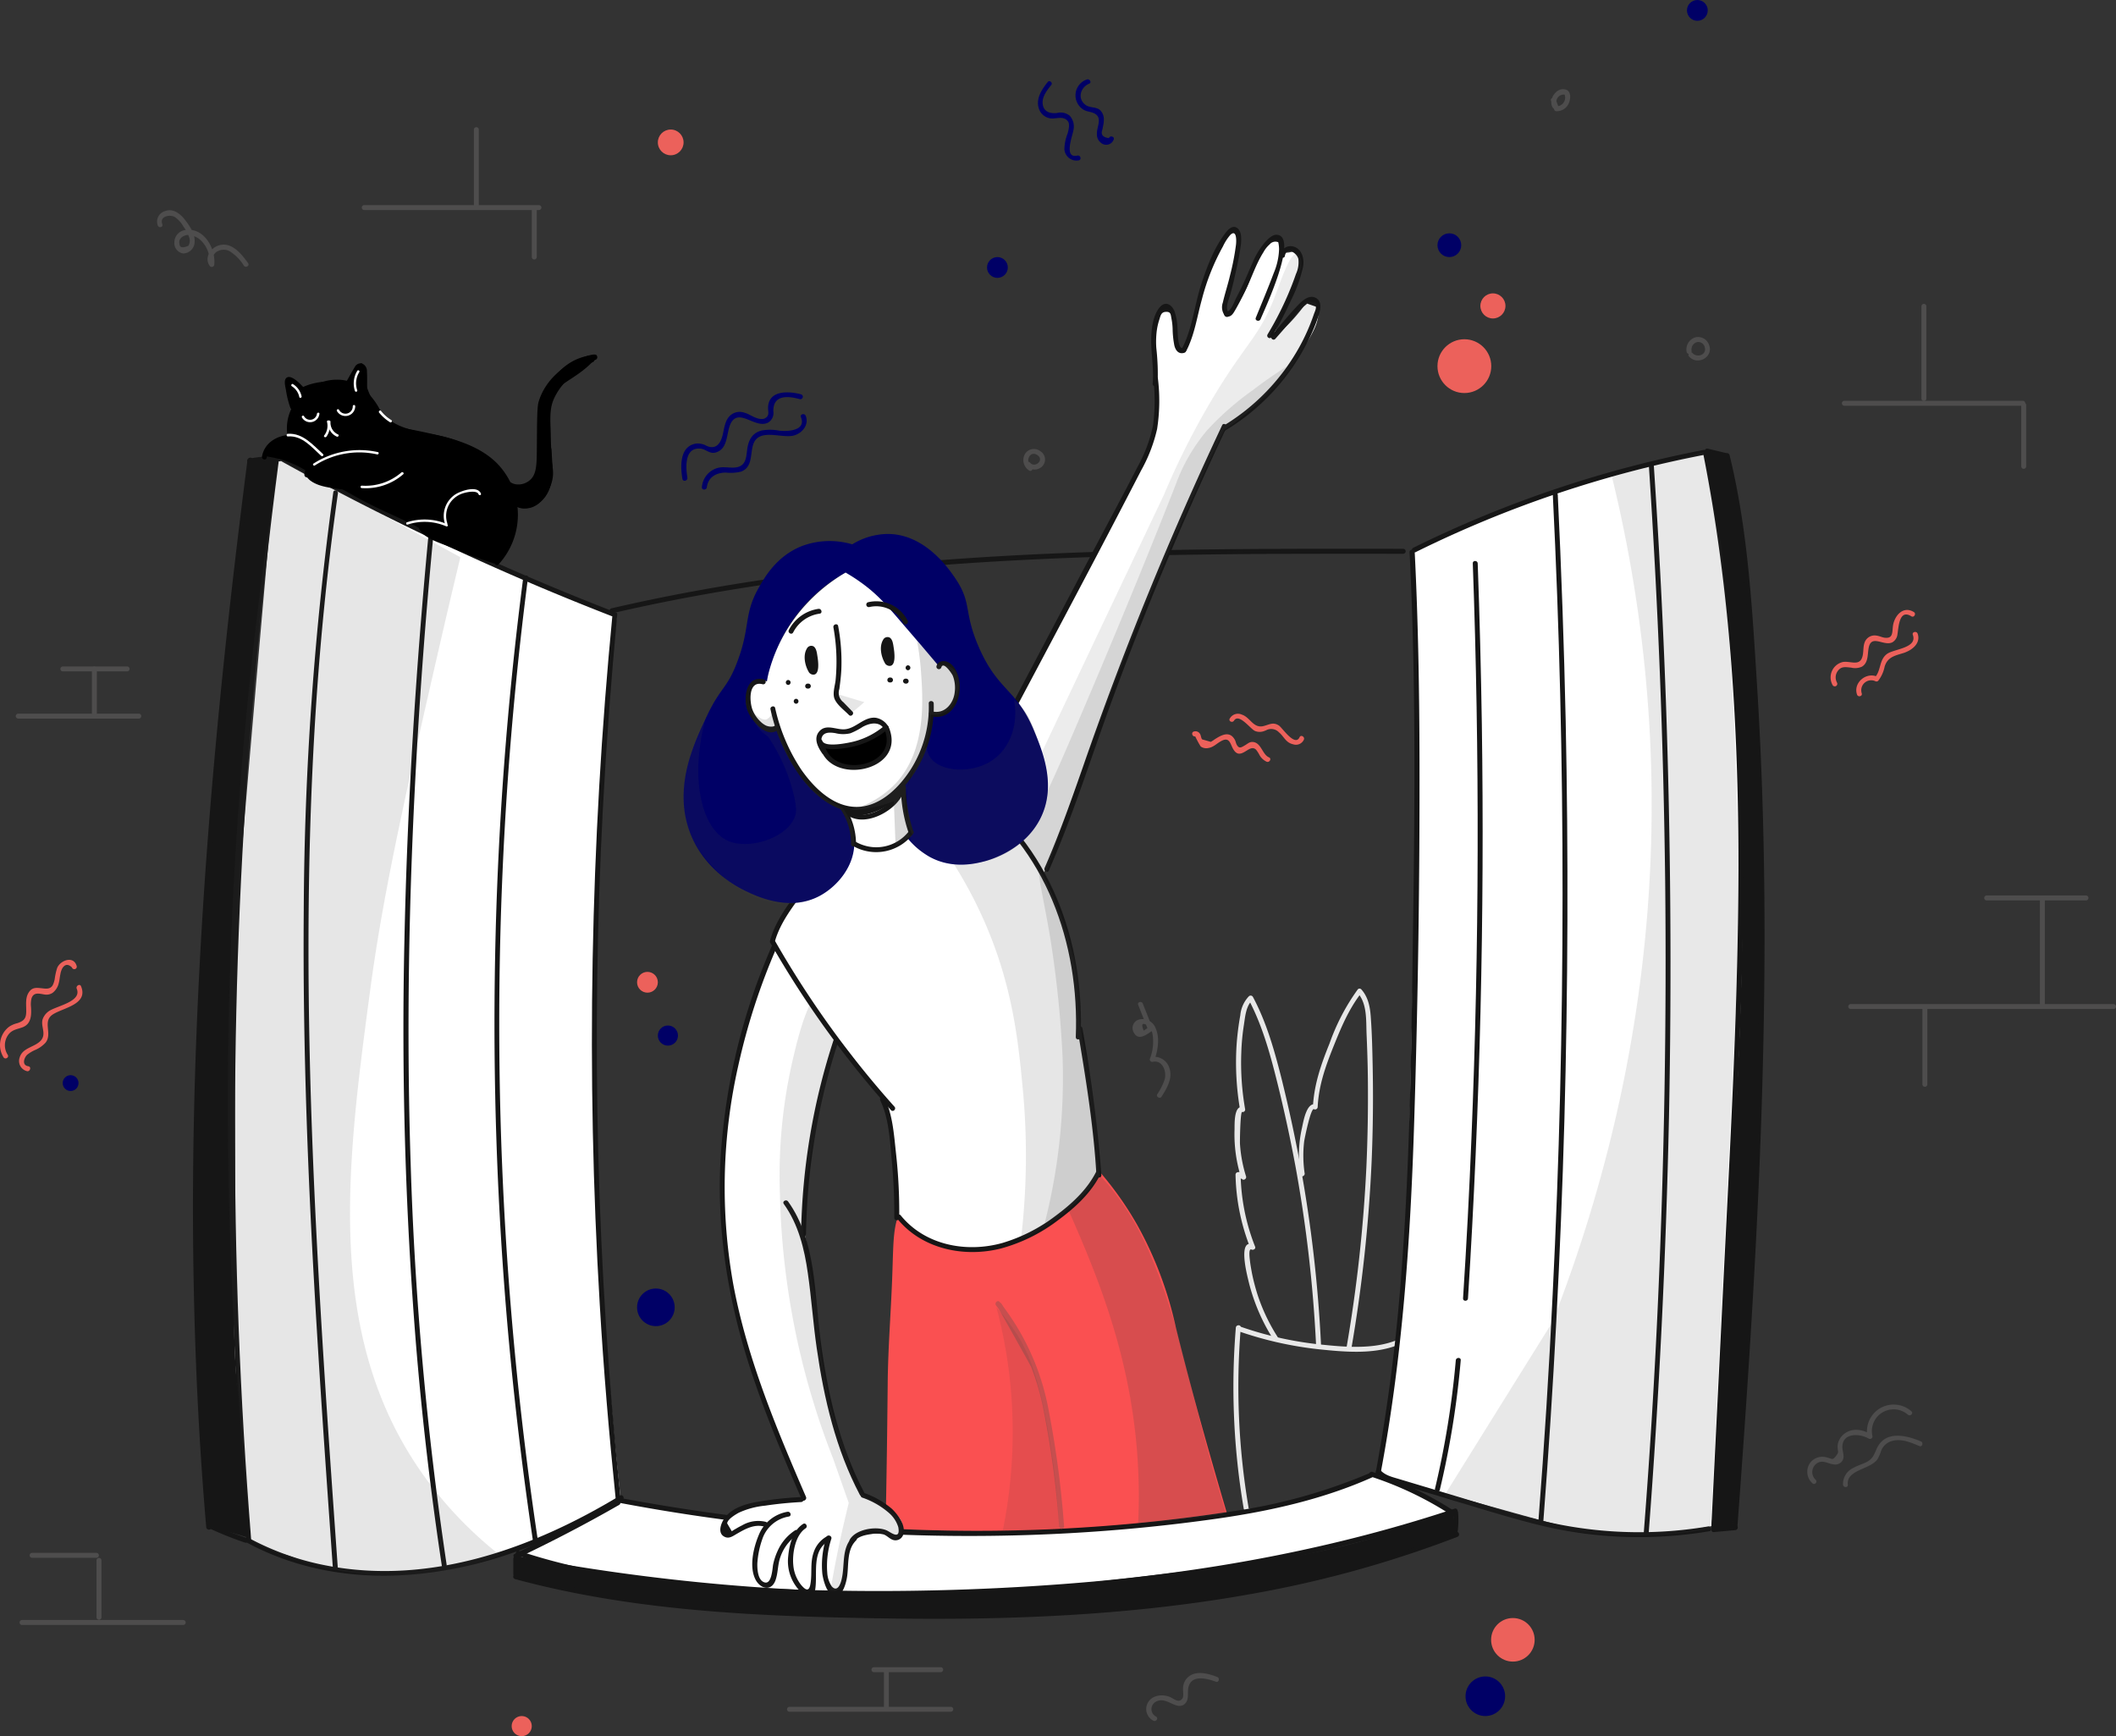 <svg xmlns="http://www.w3.org/2000/svg" width="458.583" height="376.259" viewBox="0 0 458.583 376.259">
  <rect x="0" y="0" width="458.583" height="376.259" fill="#333333" stroke="none"/>
  <g id="Group_915" data-name="Group 915" transform="translate(-195 -3542)">
    <circle id="Ellipse_13" data-name="Ellipse 13" cx="5.829" cy="5.829" r="5.829" transform="translate(506.532 3615.521)" fill="#ec615b"/>
    <circle id="Ellipse_14" data-name="Ellipse 14" cx="2.718" cy="2.718" r="2.718" transform="translate(515.829 3605.58)" fill="#ec615b"/>
    <circle id="Ellipse_15" data-name="Ellipse 15" cx="2.789" cy="2.789" r="2.789" transform="translate(337.569 3570.071)" fill="#ec615b"/>
    <circle id="Ellipse_16" data-name="Ellipse 16" cx="4.72" cy="4.72" r="4.72" transform="translate(518.154 3892.656)" fill="#ec615b"/>
    <circle id="Ellipse_17" data-name="Ellipse 17" cx="2.181" cy="2.181" r="2.181" transform="translate(305.887 3913.896)" fill="#ec615b"/>
    <circle id="Ellipse_18" data-name="Ellipse 18" cx="2.253" cy="2.253" r="2.253" transform="translate(333.064 3752.622)" fill="#ec615b"/>
    <circle id="Ellipse_19" data-name="Ellipse 19" cx="2.181" cy="2.181" r="2.181" transform="translate(337.569 3764.244)" fill="#006"/>
    <circle id="Ellipse_20" data-name="Ellipse 20" cx="4.077" cy="4.077" r="4.077" transform="translate(333.064 3821.244)" fill="#006"/>
    <circle id="Ellipse_21" data-name="Ellipse 21" cx="2.575" cy="2.575" r="2.575" transform="translate(506.532 3592.564)" fill="#006"/>
    <circle id="Ellipse_22" data-name="Ellipse 22" cx="2.253" cy="2.253" r="2.253" transform="translate(408.909 3597.713)" fill="#006"/>
    <circle id="Ellipse_23" data-name="Ellipse 23" cx="1.716" cy="1.716" r="1.716" transform="translate(208.586 3775.008)" fill="#006"/>
    <circle id="Ellipse_24" data-name="Ellipse 24" cx="4.291" cy="4.291" r="4.291" transform="translate(512.611 3905.314)" fill="#006"/>
    <circle id="Ellipse_25" data-name="Ellipse 25" cx="2.253" cy="2.253" r="2.253" transform="translate(560.6 3542)" fill="#006"/>
    <g id="Group_72" data-name="Group 72" transform="translate(342.652 3627.038)">
      <g id="Group_71" data-name="Group 71">
        <path id="Path_441" data-name="Path 441" d="M559.733,315.692c-.358-2.217-.679-6.651,2.861-6.294,1.287.143,2,1.287,3.433.787,2.682-.93,2.074-4.4,3.183-6.4,1.824-3.218,5.364,1.466,8.082-.072a2.406,2.406,0,0,0,1.073-2.4c-.072-3.612,3.111-3.361,5.721-2.646a.538.538,0,0,0,.286-1.037c-2.646-.715-7.045-.966-7.152,2.861-.036.93.465,1.859-.894,2.432a2.813,2.813,0,0,1-1.538-.143c-.93-.286-1.752-.93-2.718-1.18a3.06,3.06,0,0,0-3.326.894c-1.073,1.287-1.037,3.04-1.538,4.541-.536,1.609-1.573,2.539-3.326,1.752a3.858,3.858,0,0,0-2.181-.5c-3.683.5-3.5,4.971-3.04,7.688.143.679,1.18.393,1.073-.286Z" transform="translate(-558.415 -297.207)" fill="#006"/>
      </g>
    </g>
    <g id="Group_74" data-name="Group 74" transform="translate(347.11 3631.75)">
      <g id="Group_73" data-name="Group 73" transform="translate(0)">
        <path id="Path_442" data-name="Path 442" d="M571.959,326.232c.286-2.217,2.074-3.183,4.148-3.183a9.25,9.25,0,0,0,3.29-.215c2.432-.93,1.967-3.576,2.539-5.65,1.073-3.934,6.043-1.5,8.8-2.146,1.859-.465,3.433-2.324,2.646-4.291-.25-.644-1.287-.358-1.037.286,1.216,2.968-2.932,3.147-4.685,2.932a10.587,10.587,0,0,0-3.826-.036c-2.038.536-2.825,2.038-3.111,3.969-.25,1.788-.215,3.755-2.539,4.041-1.252.143-2.5-.215-3.755.072a4.69,4.69,0,0,0-3.54,4.148c-.107.751.966.751,1.073.072Z" transform="translate(-570.879 -310.385)" fill="#006"/>
      </g>
    </g>
    <g id="Group_76" data-name="Group 76" transform="translate(419.949 3559.592)">
      <g id="Group_75" data-name="Group 75">
        <path id="Path_443" data-name="Path 443" d="M776.693,108.776c-1.252,1.573-2.575,3.5-1.967,5.614a3.091,3.091,0,0,0,3.5,2.253c.965-.072,1.967-.322,2.753.536.608.644.215,2,.036,2.718a9.929,9.929,0,0,0-.715,3.361,2.627,2.627,0,0,0,3.111,2.5c.679-.143.393-1.18-.286-1.037-3.111.715-.966-4.47-.823-5.721a3.492,3.492,0,0,0-.858-2.932,3.148,3.148,0,0,0-2.753-.572c-1.573.179-3.04-.322-3.111-2.217-.036-1.43.966-2.718,1.824-3.79.5-.465-.286-1.252-.715-.715Z" transform="translate(-774.574 -108.596)" fill="#006"/>
      </g>
    </g>
    <g id="Group_78" data-name="Group 78" transform="translate(428.089 3559.192)">
      <g id="Group_77" data-name="Group 77">
        <path id="Path_444" data-name="Path 444" d="M799.754,107.521a3.641,3.641,0,0,0-.894,6.4c.858.644,1.859.5,2.718,1.037,1.609.965.322,2.861.393,4.363a2.273,2.273,0,0,0,.858,1.9,1.734,1.734,0,0,0,2.789-.715c.214-.644-.823-.93-1.037-.286-1.359-.179-1.824-.787-1.43-1.824l.214-1.073a5.457,5.457,0,0,0,.107-1.073,2.8,2.8,0,0,0-.787-2.074c-.858-.787-2.181-.465-3.111-1.109-1.9-1.323-1.216-3.826.715-4.649.644-.25.072-1.144-.536-.894Z" transform="translate(-797.335 -107.478)" fill="#006"/>
      </g>
    </g>
    <g id="Group_80" data-name="Group 80" transform="translate(195 3750.017)">
      <g id="Group_79" data-name="Group 79">
        <path id="Path_445" data-name="Path 445" d="M147.186,661.706a3.855,3.855,0,0,1,0-4.184c.822-1.287,1.967-1.323,3.29-1.824,1.824-.751,1.859-2.646,1.752-4.363a5.439,5.439,0,0,1,.107-1.859c.465-1.43,1.681-1.037,2.789-.858a2.413,2.413,0,0,0,1.788-.358,3.676,3.676,0,0,0,1.323-2.074c.179-.644.215-1.323.358-1.967a3.906,3.906,0,0,1,.429-1.287c.572-.894,1.252-.966,2.074-.179a.538.538,0,0,0,1.037-.286c-.644-2.324-3.5-1.287-4.22.358a13.275,13.275,0,0,0-.536,2.36,4.848,4.848,0,0,1-.429,1.395c-.536.966-1.538.787-2.467.679-1.109-.107-1.967-.214-2.682.823-.822,1.18-.608,2.575-.608,3.933.036,1.645-.322,2.289-1.931,2.825a5.417,5.417,0,0,0-1.752.751,4.981,4.981,0,0,0-1.252,6.615c.358.608,1.287.072.93-.5Z" transform="translate(-145.508 -641.114)" fill="#ec615b"/>
      </g>
    </g>
    <g id="Group_82" data-name="Group 82" transform="translate(199.142 3755.45)">
      <g id="Group_81" data-name="Group 81">
        <path id="Path_446" data-name="Path 446" d="M159.1,673.934c-1.5-.215-.93-1.859-.25-2.5a7.656,7.656,0,0,1,1.824-1.073,6.564,6.564,0,0,0,2.146-1.538c1.538-1.931-.679-4.506,1.466-6.043,2.146-1.5,7.9-2.181,6.222-6.186-.25-.644-1.18-.072-.93.536,1.216,2.9-4.684,3.755-6.186,4.971a3.6,3.6,0,0,0-1.216,1.681c-.429,1.5.822,3.04-.286,4.47-1.287,1.573-4.041,1.573-4.684,3.79a2.267,2.267,0,0,0,1.645,2.968c.644.072.93-.965.25-1.073Z" transform="translate(-157.09 -656.308)" fill="#ec615b"/>
      </g>
    </g>
    <g id="Group_84" data-name="Group 84" transform="translate(591.75 3674.185)">
      <g id="Group_83" data-name="Group 83">
        <path id="Path_447" data-name="Path 447" d="M1256.4,444.84a2.347,2.347,0,0,1,.107-2.5c.787-1.144,1.716-.894,2.932-.787a3.584,3.584,0,0,0,2.36-.215c1.395-.858,1.18-2.646,1.43-4.005.572-3.183,3.326-.286,5.185-1.287a2.3,2.3,0,0,0,1.073-1.752c.25-1.395.322-5.543,3-3.862.572.358,1.144-.572.536-.93-2.4-1.466-4.327.965-4.541,3.218-.143,1.287,0,2.539-1.717,2.36-.608-.072-1.216-.393-1.824-.465a2.3,2.3,0,0,0-2.36,1.037c-.608,1-.393,2.253-.644,3.326-.536,2.432-2.61,1.073-4.291,1.359a3.423,3.423,0,0,0-2.217,5.006.544.544,0,0,0,.965-.5Z" transform="translate(-1255.011 -429.053)" fill="#ec615b"/>
      </g>
    </g>
    <g id="Group_86" data-name="Group 86" transform="translate(597.296 3678.953)">
      <g id="Group_85" data-name="Group 85">
        <path id="Path_448" data-name="Path 448" d="M1271.693,455.657a2.157,2.157,0,0,1,2.932-2.61.532.532,0,0,0,.644-.072,7.314,7.314,0,0,0,1.395-3.075c.644-2.074,2.181-2.36,4.041-2.932,1.824-.572,3.862-2.074,3.111-4.22-.25-.644-1.287-.358-1.037.286,1.037,2.825-4.041,3.04-5.543,4.077-1.824,1.287-1.287,3.612-2.682,5.114a3.944,3.944,0,0,1,.644-.072c-2.4-1.252-5.435,1.216-4.506,3.826.214.608,1.252.358,1-.322Z" transform="translate(-1270.52 -442.385)" fill="#ec615b"/>
      </g>
    </g>
    <g id="Group_88" data-name="Group 88" transform="translate(453.37 3700.487)">
      <g id="Group_87" data-name="Group 87">
        <path id="Path_449" data-name="Path 449" d="M868.7,503.713a20.1,20.1,0,0,0,1.18,2.181,2.082,2.082,0,0,0,1.716.322c1.073-.179,1.752-.966,2.682-1.466,2-1.144,2,.822,2.789,1.931.894,1.323,1.859.679,2.9.036.679-.429,1.323-.715,1.931-.107a7.409,7.409,0,0,1,.787,1.252,3.491,3.491,0,0,0,1.466,1.323c.608.286,1.18-.644.536-.93-1.466-.644-1.645-3.075-3.4-3.326-.822-.107-1.18.358-1.824.715-.787.465-1.252.787-1.752-.107-.215-.358-.25-.858-.5-1.216-1.144-1.9-2.932-.858-4.363.072a5.878,5.878,0,0,1-.787.5c-.608-.179-1.252-.358-1.859-.536-.25-.25-.25-.858-.465-1.18a1.128,1.128,0,0,0-1.287-.536c-.715.143-.429,1.18.25,1.073Z" transform="translate(-868.035 -502.606)" fill="#ec615b"/>
      </g>
    </g>
    <g id="Group_90" data-name="Group 90" transform="translate(461.436 3696.703)">
      <g id="Group_89" data-name="Group 89">
        <path id="Path_450" data-name="Path 450" d="M891.6,493.481c1.073-1.681,3.54,1.824,4.541,2.253a2.662,2.662,0,0,0,1.824.072,5.176,5.176,0,0,0,.787-.322,2.325,2.325,0,0,1,2.575.536c1.144.966,1.466,2.253,3.111,2.61a1.883,1.883,0,0,0,2.289-1c.286-.608-.644-1.18-.93-.536-1,2.146-3.755-2.074-4.47-2.539-1.323-.858-2.146-.143-3.469.143-2.11.429-2.789-1.931-4.541-2.5a2.031,2.031,0,0,0-2.61.787c-.429.572.5,1.109.894.5Z" transform="translate(-890.591 -492.023)" fill="#ec615b"/>
      </g>
    </g>
    <g id="background_grey" transform="translate(198.421 3561.32)" opacity="0.3">
      <g id="Group_92" data-name="Group 92" transform="translate(397.143 198.276)">
        <g id="Group_91" data-name="Group 91">
          <path id="Path_451" data-name="Path 451" d="M1266.184,668.973h57a.537.537,0,0,0,0-1.073h-57a.537.537,0,0,0,0,1.073Z" transform="translate(-1265.675 -667.9)" fill="#8c8989"/>
        </g>
      </g>
      <g id="Group_94" data-name="Group 94" transform="translate(413.207 198.589)">
        <g id="Group_93" data-name="Group 93">
          <path id="Path_452" data-name="Path 452" d="M1310.6,669.285v16.592a.537.537,0,0,0,1.073,0V669.285a.537.537,0,0,0-1.073,0Z" transform="translate(-1310.6 -668.775)" fill="#8c8989"/>
        </g>
      </g>
      <g id="Group_96" data-name="Group 96" transform="translate(438.668 174.88)">
        <g id="Group_95" data-name="Group 95">
          <path id="Path_453" data-name="Path 453" d="M1382.873,626.157V602.985a.537.537,0,0,0-1.073,0v23.172a.536.536,0,1,0,1.073,0Z" transform="translate(-1381.8 -602.475)" fill="#8c8989"/>
        </g>
      </g>
      <g id="Group_98" data-name="Group 98" transform="translate(426.608 174.746)">
        <g id="Group_97" data-name="Group 97">
          <path id="Path_454" data-name="Path 454" d="M1348.584,603.173h21.563a.537.537,0,0,0,0-1.073h-21.563a.537.537,0,0,0,0,1.073Z" transform="translate(-1348.075 -602.1)" fill="#8c8989"/>
        </g>
      </g>
      <g id="Group_100" data-name="Group 100" transform="translate(412.993 46.54)">
        <g id="Group_99" data-name="Group 99">
          <path id="Path_455" data-name="Path 455" d="M1310,244.085V264.11a.537.537,0,0,0,1.073,0V244.085a.537.537,0,0,0-1.073,0Z" transform="translate(-1310 -243.575)" fill="#8c8989"/>
        </g>
      </g>
      <g id="Group_102" data-name="Group 102" transform="translate(395.757 67.54)">
        <g id="Group_101" data-name="Group 101">
          <path id="Path_456" data-name="Path 456" d="M1262.336,303.373h38.692a.537.537,0,0,0,0-1.073h-38.692a.536.536,0,0,0,0,1.073Z" transform="translate(-1261.8 -302.3)" fill="#8c8989"/>
        </g>
      </g>
      <g id="Group_104" data-name="Group 104" transform="translate(434.627 67.96)">
        <g id="Group_103" data-name="Group 103">
          <path id="Path_457" data-name="Path 457" d="M1370.5,303.985v13.3a.537.537,0,0,0,1.073,0v-13.3a.537.537,0,0,0-1.073,0Z" transform="translate(-1370.5 -303.475)" fill="#8c8989"/>
        </g>
      </g>
      <g id="Group_106" data-name="Group 106" transform="translate(74.974 25.129)">
        <g id="Group_105" data-name="Group 105">
          <path id="Path_458" data-name="Path 458" d="M365.26,184.773h37.9a.537.537,0,0,0,0-1.073h-37.9a.537.537,0,0,0,0,1.073Z" transform="translate(-364.737 -183.7)" fill="#8c8989"/>
        </g>
      </g>
      <g id="Group_108" data-name="Group 108" transform="translate(111.828 25.558)">
        <g id="Group_107" data-name="Group 107">
          <path id="Path_459" data-name="Path 459" d="M467.8,185.436v10.3a.537.537,0,0,0,1.073,0v-10.3a.536.536,0,1,0-1.073,0Z" transform="translate(-467.8 -184.9)" fill="#8c8989"/>
        </g>
      </g>
      <g id="Group_110" data-name="Group 110" transform="translate(99.277 8.242)">
        <g id="Group_109" data-name="Group 109">
          <path id="Path_460" data-name="Path 460" d="M433.773,153.47V136.985a.537.537,0,0,0-1.073,0V153.47a.536.536,0,1,0,1.073,0Z" transform="translate(-432.7 -136.475)" fill="#8c8989"/>
        </g>
      </g>
      <g id="Group_112" data-name="Group 112" transform="translate(0 135.339)">
        <g id="Group_111" data-name="Group 111">
          <path id="Path_461" data-name="Path 461" d="M155.585,492.973H181.76a.537.537,0,0,0,0-1.073H155.585a.537.537,0,0,0,0,1.073Z" transform="translate(-155.075 -491.9)" fill="#8c8989"/>
        </g>
      </g>
      <g id="Group_114" data-name="Group 114" transform="translate(16.494 125.139)">
        <g id="Group_113" data-name="Group 113">
          <path id="Path_462" data-name="Path 462" d="M201.2,463.885v9.655a.537.537,0,0,0,1.073,0v-9.655a.537.537,0,0,0-1.073,0Z" transform="translate(-201.2 -463.375)" fill="#8c8989"/>
        </g>
      </g>
      <g id="Group_116" data-name="Group 116" transform="translate(9.664 125.112)">
        <g id="Group_115" data-name="Group 115">
          <path id="Path_463" data-name="Path 463" d="M182.636,464.373h13.946a.537.537,0,0,0,0-1.073H182.636a.536.536,0,1,0,0,1.073Z" transform="translate(-182.1 -463.3)" fill="#8c8989"/>
        </g>
      </g>
      <g id="Group_118" data-name="Group 118" transform="translate(167.148 350.574)">
        <g id="Group_117" data-name="Group 117">
          <path id="Path_464" data-name="Path 464" d="M623.036,1094.873h34.973a.537.537,0,0,0,0-1.073H623.036a.536.536,0,0,0,0,1.073Z" transform="translate(-622.5 -1093.8)" fill="#8c8989"/>
        </g>
      </g>
      <g id="Group_120" data-name="Group 120" transform="translate(188.139 342.52)">
        <g id="Group_119" data-name="Group 119">
          <path id="Path_465" data-name="Path 465" d="M682.273,1079.33v-7.545a.537.537,0,0,0-1.073,0v7.545a.536.536,0,1,0,1.073,0Z" transform="translate(-681.2 -1071.275)" fill="#8c8989"/>
        </g>
      </g>
      <g id="Group_122" data-name="Group 122" transform="translate(185.448 341.992)">
        <g id="Group_121" data-name="Group 121">
          <path id="Path_466" data-name="Path 466" d="M674.185,1070.873H688.7a.537.537,0,0,0,0-1.073H674.185a.537.537,0,0,0,0,1.073Z" transform="translate(-673.675 -1069.8)" fill="#8c8989"/>
        </g>
      </g>
      <g id="Group_124" data-name="Group 124" transform="translate(0.822 331.765)">
        <g id="Group_123" data-name="Group 123">
          <path id="Path_467" data-name="Path 467" d="M157.885,1042.273h34.973a.537.537,0,0,0,0-1.073H157.885a.537.537,0,0,0,0,1.073Z" transform="translate(-157.375 -1041.2)" fill="#8c8989"/>
        </g>
      </g>
      <g id="Group_126" data-name="Group 126" transform="translate(17.495 318.311)">
        <g id="Group_125" data-name="Group 125">
          <path id="Path_468" data-name="Path 468" d="M204,1004.085v12.373a.537.537,0,0,0,1.073,0v-12.373a.537.537,0,0,0-1.073,0Z" transform="translate(-204 -1003.575)" fill="#8c8989"/>
        </g>
      </g>
      <g id="Group_128" data-name="Group 128" transform="translate(3.004 317.211)">
        <g id="Group_127" data-name="Group 127">
          <path id="Path_469" data-name="Path 469" d="M177.966,1000.5H163.985a.537.537,0,0,0,0,1.073h13.982a.537.537,0,0,0,0-1.073Z" transform="translate(-163.475 -1000.5)" fill="#8c8989"/>
        </g>
      </g>
      <g id="Group_130" data-name="Group 130" transform="translate(388.241 285.077)">
        <g id="Group_129" data-name="Group 129">
          <path id="Path_470" data-name="Path 470" d="M1242.612,926.931a2.276,2.276,0,0,1,.93-3.862c.965-.215,1.9.393,2.825.5a1.874,1.874,0,0,0,1.931-.608c.715-.93.143-2,.107-3.04-.071-3.254,3.791-3.04,5.722-1.9a.543.543,0,0,0,.787-.608,4.705,4.705,0,0,1,7.688-4.577c.536.429,1.287-.322.751-.751a5.791,5.791,0,0,0-9.476,5.65c.25-.215.536-.393.787-.608-1.645-1-3.755-1.5-5.507-.393a3.7,3.7,0,0,0-1.5,1.716,3.133,3.133,0,0,0-.286,1.5c.036.965.358.894-.358,1.824-.787,1.037-.858.572-1.967.322a3.327,3.327,0,0,0-3.469.966,3.313,3.313,0,0,0,.322,4.613c.465.5,1.216-.25.715-.751Z" transform="translate(-1240.782 -910.638)" fill="#8c8989"/>
        </g>
      </g>
      <g id="Group_132" data-name="Group 132" transform="translate(395.988 291.825)">
        <g id="Group_131" data-name="Group 131">
          <path id="Path_471" data-name="Path 471" d="M1263.5,940.126c-.393-3.254,4.935-3.29,6.437-5.543a9.062,9.062,0,0,0,.787-1.824,3.539,3.539,0,0,1,2.5-2.146c1.967-.5,4.005.393,5.793,1.144.644.25.93-.787.286-1.037-3.29-1.359-7.724-2.4-9.548,1.609-.644,1.43-.858,2.217-2.36,2.968-.894.429-1.824.679-2.682,1.18a3.812,3.812,0,0,0-2.253,3.647c.071.679,1.144.679,1.037,0Z" transform="translate(-1262.445 -929.509)" fill="#8c8989"/>
        </g>
      </g>
      <g id="Group_134" data-name="Group 134" transform="translate(242.025 197.821)">
        <g id="Group_133" data-name="Group 133">
          <path id="Path_472" data-name="Path 472" d="M833.111,667.262c.715,1.788,1.43,3.612,2.146,5.4.072-.215.179-.393.25-.608-.393.25-.787.5-1.18.787-.608-1.43-.358-1.788.787-1.144a3.19,3.19,0,0,1,1.144,2.11,10.166,10.166,0,0,1-.608,5.149.523.523,0,0,0,.644.644c2.146-.429,3,2.146,2.575,3.755a12.551,12.551,0,0,1-1.609,3.254c-.358.572.572,1.109.93.536,1.144-1.788,2.467-4.005,1.681-6.222a3.428,3.428,0,0,0-3.862-2.36l.644.644c.715-2.074,1.18-4.684.286-6.794a3.066,3.066,0,0,0-3.576-2,1.918,1.918,0,0,0-1.252,2.753c.966,1.967,2.646.644,3.9-.179a.58.58,0,0,0,.25-.608c-.715-1.788-1.43-3.612-2.146-5.4-.215-.608-1.252-.358-1,.286Z" transform="translate(-831.893 -666.629)" fill="#8c8989"/>
        </g>
      </g>
      <g id="Group_136" data-name="Group 136" transform="translate(30.6 26.233)">
        <g id="Group_135" data-name="Group 135">
          <path id="Path_473" data-name="Path 473" d="M241.81,189.831c-.679-1.716,1.609-2.181,2.682-1.573a5.974,5.974,0,0,1,1.859,2.038,8.936,8.936,0,0,1,1.216,2.217,2.127,2.127,0,0,1-.107,1.967c-1.252.572-1.9.429-1.931-.393-.322-1.18.93-1.967,2-1.931a4.381,4.381,0,0,1,2.9,1.466A6.179,6.179,0,0,1,252,198.592c.322-.107.679-.179,1-.286a1.861,1.861,0,0,1,.93-2.682,2.667,2.667,0,0,1,2.539.107,9.493,9.493,0,0,1,3,3.075c.393.572,1.323.036.93-.536-1.359-1.9-3.4-4.541-6.079-3.934-1.967.429-3.54,2.718-2.253,4.506a.544.544,0,0,0,1-.286c.322-3.4-2.181-8.046-6.186-7.474a2.686,2.686,0,0,0-2.467,2.682,2.252,2.252,0,0,0,1.931,2.4,2.543,2.543,0,0,0,2.467-2.575c.107-1.788-1.287-3.719-2.36-5.042-1-1.18-2.467-2.181-4.041-1.573a2.371,2.371,0,0,0-1.609,3.075c.215.715,1.252.429,1-.215Z" transform="translate(-240.646 -186.787)" fill="#8c8989"/>
        </g>
      </g>
      <g id="Group_138" data-name="Group 138" transform="translate(218.362 77.998)">
        <g id="Group_137" data-name="Group 137">
          <path id="Path_474" data-name="Path 474" d="M767.5,335.284c-1.5-.894-.429-3.54,1.252-2.432,1.609,1.073-.536,2.9-1.573,1.645-.429-.536-1.18.215-.751.751a2.363,2.363,0,0,0,3.326.107,2.111,2.111,0,0,0-.322-3.326,2.279,2.279,0,0,0-3.4.644,2.682,2.682,0,0,0,.966,3.54c.536.322,1.073-.572.5-.93Z" transform="translate(-765.72 -331.546)" fill="#8c8989"/>
        </g>
      </g>
      <g id="Group_140" data-name="Group 140" transform="translate(332.675)">
        <g id="Group_139" data-name="Group 139">
          <path id="Path_475" data-name="Path 475" d="M1086.789,116.957a1.586,1.586,0,0,1,1.824-2.289c-.107-.072-.214-.179-.322-.25a1.867,1.867,0,0,1-1.645,2.718,6.11,6.11,0,0,1,.5.393c-.215-.608-.465-1.252-.679-1.859-.25-.644-1.287-.358-1.037.286.214.608.465,1.252.679,1.859a.5.5,0,0,0,.5.393,2.822,2.822,0,0,0,2.646-1.645c.393-.787.608-2.432-.358-2.932-2.11-1.037-4.291,2.11-3.04,3.862.393.572,1.323.036.93-.536Z" transform="translate(-1085.392 -113.427)" fill="#8c8989"/>
        </g>
      </g>
      <g id="Group_142" data-name="Group 142" transform="translate(362.049 53.703)">
        <g id="Group_141" data-name="Group 141">
          <path id="Path_476" data-name="Path 476" d="M1168.667,266.607a1.668,1.668,0,0,1,1.252-1.9,1.485,1.485,0,0,1,1.609,1.144c.465,1.609-1.645,2.36-2.646,1.252-.465-.5-1.216.25-.751.751,1.859,2.074,5.435.036,4.291-2.61a2.5,2.5,0,0,0-3-1.538,2.762,2.762,0,0,0-1.824,3.183.556.556,0,0,0,1.073-.286Z" transform="translate(-1167.536 -263.605)" fill="#8c8989"/>
        </g>
      </g>
      <g id="Group_144" data-name="Group 144" transform="translate(244.994 343.245)">
        <g id="Group_143" data-name="Group 143">
          <path id="Path_477" data-name="Path 477" d="M842.307,1082.743a1.812,1.812,0,0,1,0-3.218c1.216-.679,2.36-.072,3.469.429.93.429,2,.823,2.825,0,.751-.715.608-1.824.644-2.753.143-3.612,3.647-2.9,6.043-2,.644.25.93-.787.286-1.037-2.11-.823-5.042-1.609-6.723.465a3.356,3.356,0,0,0-.679,2.074c-.036.5.179,1.609-.107,2.074-.787,1.18-1.859.107-2.682-.25-1.573-.679-3.826-.5-4.792,1.144a2.822,2.822,0,0,0,1.144,3.969c.644.322,1.18-.608.572-.894Z" transform="translate(-840.196 -1073.303)" fill="#8c8989"/>
        </g>
      </g>
    </g>
    <g id="flower" transform="translate(462.309 3756.252)">
      <g id="Group_146" data-name="Group 146" transform="translate(0 72.958)">
        <g id="Group_145" data-name="Group 145">
          <path id="Path_478" data-name="Path 478" d="M893.557,863.085a156.966,156.966,0,0,0,1.716,39.264c.107.679,1.144.393,1.037-.286a156.371,156.371,0,0,1-1.681-38.978c.071-.679-1-.679-1.073,0Z" transform="translate(-893.033 -862.575)" fill="#e8e8e8"/>
        </g>
      </g>
      <g id="Group_148" data-name="Group 148" transform="translate(0.867 73.214)">
        <g id="Group_147" data-name="Group 147">
          <path id="Path_479" data-name="Path 479" d="M895.83,864.368a78.794,78.794,0,0,0,17.2,3.862c5.507.572,11.836,1.18,17.129-.894.644-.25.358-1.287-.286-1.037-5.149,2.038-11.407,1.43-16.843.858a76.264,76.264,0,0,1-16.914-3.826c-.679-.25-.93.787-.286,1.037Z" transform="translate(-895.457 -863.292)" fill="#e8e8e8"/>
        </g>
      </g>
      <g id="Group_150" data-name="Group 150" transform="translate(0.216 1.513)">
        <g id="Group_149" data-name="Group 149">
          <path id="Path_480" data-name="Path 480" d="M903.171,737.025a40.246,40.246,0,0,1-4.47-9.262,44.329,44.329,0,0,1-1.252-4.756c-.179-.965-.358-1.931-.465-2.9,0-.107-.393-2.646.358-2.289.358.179.966-.143.787-.608a44.531,44.531,0,0,1-3.147-15.555l-.536.536c.286.107.536.215.823.322.358.429,1.037-.036.894-.536a29.488,29.488,0,0,1-1.323-7.08c-.036-.572.071-7.009.465-6.9a.532.532,0,0,0,.644-.644,58.479,58.479,0,0,1-.822-12.23,48.682,48.682,0,0,1,.572-6.043c.286-1.824.429-4.041,1.859-5.364l-.858-.107c3,5.65,4.684,11.836,6.222,17.987q2.253,9.065,3.969,18.309a294.933,294.933,0,0,1,4.434,38.441c.036.679,1.109.679,1.073,0a293.907,293.907,0,0,0-4.47-38.727q-1.77-9.548-4.112-18.988c-1.538-6.043-3.218-12.051-6.186-17.594a.562.562,0,0,0-.858-.107,6.823,6.823,0,0,0-1.859,4.112,59.273,59.273,0,0,0-.822,6.651,60.5,60.5,0,0,0,.787,13.91l.644-.644c-2.074-.572-1.824,3.9-1.859,4.9a30.957,30.957,0,0,0,1.43,10.37c.286-.179.608-.358.894-.536a1.589,1.589,0,0,0-1.573-.644.55.55,0,0,0-.536.536,45.487,45.487,0,0,0,3.183,15.841c.25-.215.536-.393.787-.608-3.576-1.716-1.5,6.365-1.216,7.581a41.6,41.6,0,0,0,5.578,13.088c.429.644,1.359.107.966-.465Z" transform="translate(-893.636 -662.782)" fill="#e8e8e8"/>
        </g>
      </g>
      <g id="Group_152" data-name="Group 152" transform="translate(14.189 0)">
        <g id="Group_151" data-name="Group 151">
          <path id="Path_481" data-name="Path 481" d="M933.959,698.583a26.243,26.243,0,0,1-.107-6.9c.072-.572,1.43-7.295,2.11-7.009a.562.562,0,0,0,.822-.465c.215-4.577,1.645-8.654,3.326-12.873,1.681-4.184,3.326-8.225,6.115-11.836h-.751c2.038,2.324,1.788,5.865,1.9,8.761.143,3.254.25,6.508.286,9.762q.107,9.6-.322,19.2a318.021,318.021,0,0,1-4.291,39.049c-.107.679.93.966,1.037.286a323.775,323.775,0,0,0,4.4-40.73q.429-10.3.215-20.6c-.072-3.433-.143-6.866-.393-10.3-.143-2.253-.5-4.47-2.074-6.222a.518.518,0,0,0-.751,0,46.151,46.151,0,0,0-6.115,11.693c-1.824,4.506-3.361,8.868-3.612,13.8.286-.143.536-.322.823-.465-2.181-.966-2.9,3.683-3.183,4.935a26.969,26.969,0,0,0-.358,10.156c-.036.715,1,.429.93-.25Z" transform="translate(-932.712 -658.55)" fill="#e8e8e8"/>
        </g>
      </g>
      <g id="Group_154" data-name="Group 154" transform="translate(2.353 112.058)">
        <g id="Group_153" data-name="Group 153">
          <path id="Path_482" data-name="Path 482" d="M900,973.485a53.7,53.7,0,0,0,34.4-.5c.644-.215.358-1.252-.286-1.037a52.927,52.927,0,0,1-33.828.5.538.538,0,0,0-.286,1.037Z" transform="translate(-899.614 -971.919)" fill="#e8e8e8"/>
        </g>
      </g>
      <g id="Group_156" data-name="Group 156" transform="translate(35.425 76.391)">
        <g id="Group_155" data-name="Group 155">
          <path id="Path_483" data-name="Path 483" d="M992.1,872.685c.429,5.793.894,11.586,1.287,17.379a77.448,77.448,0,0,1-.429,17.737c-.107.679.93.965,1.037.286a74.074,74.074,0,0,0,.5-17.343c-.393-6.008-.858-12.051-1.323-18.058-.036-.679-1.109-.679-1.073,0Z" transform="translate(-992.098 -872.175)" fill="#e8e8e8"/>
        </g>
      </g>
    </g>
    <g id="window" transform="translate(236.821 3639.216)">
      <path id="Path_484" data-name="Path 484" d="M458.4,970.522c7.295-3.9,14.626-7.8,21.92-11.693,3.433.572,8.153,1.323,13.8,2.11a461.709,461.709,0,0,0,52.53,4.792,374.723,374.723,0,0,0,46.88-1.43c15.841-1.5,25.425-3.54,33.256-5.65A175.677,175.677,0,0,0,643.955,953a78.894,78.894,0,0,1,11.336,4.792,73.175,73.175,0,0,1,6.365,3.719c-6.723,1.931-15.77,4.4-26.533,6.9-22.671,5.292-40.05,7.8-43.7,8.332-20.848,2.968-50.564,7.152-87.932,2.825A291.154,291.154,0,0,1,458.4,970.522Z" transform="translate(-388.333 -730.671)" fill="#fff"/>
      <path id="Path_485" data-name="Path 485" d="M457.3,984.626c.179,1.5.393,2.968.572,4.47,2.682.751,6.615,1.824,11.479,2.9a214.028,214.028,0,0,0,31.075,4.47,551.878,551.878,0,0,0,81.96.393c18.2-1.609,35.867-3.254,58.681-9.905,8.582-2.5,15.591-5.042,20.6-7.009l-1.18-5.042c-1.395.572-3.469,1.395-6.008,2.324-17.236,6.294-31.432,8.368-44.091,9.905-27.821,3.433-41.731,5.114-62.15,5.435A447.008,447.008,0,0,1,457.3,984.626Z" transform="translate(-387.626 -744.74)" fill="#161616"/>
      <g id="Group_158" data-name="Group 158" transform="translate(69.423 240.03)">
        <g id="Group_157" data-name="Group 157">
          <path id="Path_486" data-name="Path 486" d="M456.6,1003.036v3.433a.537.537,0,0,0,1.073,0v-3.433a.536.536,0,0,0-1.073,0Z" transform="translate(-456.6 -1002.5)" fill="#161616"/>
        </g>
      </g>
      <g id="Group_160" data-name="Group 160" transform="translate(69.428 234.77)">
        <g id="Group_159" data-name="Group 159">
          <path id="Path_487" data-name="Path 487" d="M457,998.022c26.712,7.223,54.6,8.153,82.1,8.546,26.426.358,53.031-.787,79.064-5.614a240.694,240.694,0,0,0,43.054-12.087c.644-.25.358-1.287-.286-1.037-24.6,9.548-50.742,14.411-77.026,16.449-26.5,2.038-53.246,1.573-79.743-.036a235.973,235.973,0,0,1-46.88-7.223.521.521,0,1,0-.286,1Z" transform="translate(-456.614 -987.792)" fill="#161616"/>
        </g>
      </g>
      <g id="Group_162" data-name="Group 162" transform="translate(272.993 230.044)">
        <g id="Group_161" data-name="Group 161">
          <path id="Path_488" data-name="Path 488" d="M1026.923,979.626a19.317,19.317,0,0,0,.143-4.541c-.072-.679-1.144-.679-1.073,0a18.791,18.791,0,0,1-.107,4.255c-.107.644.93.966,1.037.286Z" transform="translate(-1025.878 -974.575)" fill="#161616"/>
        </g>
      </g>
      <g id="Group_164" data-name="Group 164" transform="translate(69.455 227.91)">
        <g id="Group_163" data-name="Group 163">
          <path id="Path_489" data-name="Path 489" d="M457.514,981.157c7.509-3.576,14.876-7.4,22.1-11.55a.537.537,0,0,0-.536-.93q-10.835,6.168-22.1,11.55c-.644.286-.107,1.216.536.93Z" transform="translate(-456.687 -968.608)" fill="#161616"/>
        </g>
      </g>
      <g id="Group_166" data-name="Group 166" transform="translate(91.706 221.989)">
        <g id="Group_165" data-name="Group 165">
          <path id="Path_490" data-name="Path 490" d="M519.3,958.468c42.661,8.117,87,9.619,130.021,3.469,11.443-1.645,22.814-4.184,33.4-8.9.644-.286.071-1.216-.536-.93a118.9,118.9,0,0,1-29.93,8.3c-10.442,1.645-20.991,2.646-31.54,3.326a406.286,406.286,0,0,1-64.3-1.037c-12.373-1.18-24.638-2.968-36.832-5.257-.679-.107-.966.93-.286,1.037Z" transform="translate(-518.914 -952.049)" fill="#161616"/>
        </g>
      </g>
      <g id="Group_168" data-name="Group 168" transform="translate(254.912 221.728)">
        <g id="Group_167" data-name="Group 167">
          <path id="Path_491" data-name="Path 491" d="M975.7,952.385a74,74,0,0,1,17.915,8.654c.572.393,1.109-.536.536-.93a76.032,76.032,0,0,0-18.166-8.761.538.538,0,0,0-.286,1.037Z" transform="translate(-975.314 -951.319)" fill="#161616"/>
        </g>
      </g>
      <g id="Group_170" data-name="Group 170" transform="translate(69.986 229.702)">
        <g id="Group_169" data-name="Group 169">
          <path id="Path_492" data-name="Path 492" d="M458.54,983.8c12.623,4.255,25.782,6.258,39.013,7.331,13.41,1.073,26.927,1.395,40.372,1.395,26.712,0,53.5-1.824,79.815-6.615A318.352,318.352,0,0,0,661.9,974.685c.644-.215.358-1.252-.286-1.037-25.353,8.439-51.708,13.374-78.313,15.806a530,530,0,0,1-79.743,1c-15.162-.93-30.36-2.825-44.806-7.688-.572-.215-.858.823-.215,1.037Z" transform="translate(-458.173 -973.619)" fill="#161616"/>
        </g>
      </g>
      <g id="Group_172" data-name="Group 172" transform="translate(90.276 21.705)">
        <g id="Group_171" data-name="Group 171">
          <path id="Path_493" data-name="Path 493" d="M515.588,405.921c43.7-10.12,88.683-12.337,133.382-12.766,12.659-.143,25.318-.107,37.976-.107a.537.537,0,0,0,0-1.073c-44.842-.072-89.9-.107-134.419,6.079-12.516,1.752-24.924,3.969-37.225,6.83a.538.538,0,0,0,.286,1.037Z" transform="translate(-514.914 -391.96)" fill="#161616"/>
        </g>
      </g>
      <path id="Path_494" data-name="Path 494" d="M988.2,354.848c.465,16.628.751,35.9.644,57.322-.072,12.444-.179,6.508-1.287,58.288-.644,29.823-.822,41.052-2.932,58.288-1.359,11.228-3,20.454-4.22,26.712,9.226,2.575,18.023,5.006,25.747,7.152,11.944,3.326,15.126,4.22,19.882,4.9a79.338,79.338,0,0,0,26.712-.966c3.826-31.325,5.936-58.037,7.152-78.492,4.363-71.876.286-104.989-1.287-116.611-2.146-15.663-4.792-28.536-6.83-37.44-7.652,1.466-13.875,3.04-18.237,4.22a305.906,305.906,0,0,0-36.8,13.016C993.059,352.774,990.091,354.025,988.2,354.848Z" transform="translate(-723.67 -333.021)" fill="#fff"/>
      <path id="Path_495" data-name="Path 495" d="M292.492,335.8c-.286,3.075-.608,6.866-.894,10.156-5.936,67.692-8.9,101.556-9.87,123.334a619.14,619.14,0,0,0,3.9,99.447,7.788,7.788,0,0,0,2.4,3c1.681,1.252,3.218,1.216,6.258,2.074a41.53,41.53,0,0,1,4.792,1.788c3.29,1.287,10.656,2.753,20.025,2.4,13.445-.536,23.78-4.649,31.361-7.76a121.968,121.968,0,0,0,16.735-8.368c-2.217-19.918-3.862-40.944-4.792-63.008a908.558,908.558,0,0,1,3.9-128.412c-1.645-.644-4.041-1.538-6.866-2.682-4.863-1.967-16.521-6.723-37.047-16.735C314.269,347.1,304.114,341.986,292.492,335.8Z" transform="translate(-274.49 -334.177)" fill="#fff"/>
      <path id="Path_496" data-name="Path 496" d="M1179.4,333.6c.429,2.36,1,5.614,1.645,9.512.894,5.543,2.9,18.666,4.363,35.9,1.5,17.951,1.859,33.4,1.9,45.7.107,24.96-.823,43.269-3.254,85.965-.751,13.3-1.859,32.791-3.254,56.571,1.466-.107,2.9-.179,4.363-.286.715-5.936,1.681-14.769,2.432-25.568.572-7.8.823-13.481,1.073-19.6,1.252-28.035,1.466-27.713,1.9-39.156.858-22.564.679-39.907.536-55.5-.107-10.764-.429-20.955-1.073-41.338-.465-13.875-.93-26.176-4.077-42.16-.822-4.077-1.609-7.474-2.181-9.8C1182.3,333.779,1180.866,333.707,1179.4,333.6Z" transform="translate(-851.509 -332.764)" fill="#161616"/>
      <path id="Path_497" data-name="Path 497" d="M276.272,337.6c-.25,1.252-.644,3.183-1.037,5.543A127.384,127.384,0,0,0,273.7,356.8c-.787,12.158-2.36,18.094-4.649,45.092-.429,4.935-.751,9.262-1.395,17.951-1.323,17.737-1.967,26.6-2.432,36.617-.5,11.193-.572,19.1-.679,34.9-.107,13.66-.179,23.53.179,36.439.286,10.3.858,24.281,2.253,40.944,2.9.858,5.757,1.716,8.654,2.575-.036-1.609-.143-4.506-.358-8.117-.858-16.056-2.253-22.564-2.575-35.938-.107-4.112-.036-6.83,0-10.728.393-27.964-.072-40.73.179-58.9.429-29.644,2.432-52.816,4.148-72.556,1.609-18.666,3.433-34.651,5.006-47.166C280.063,337.815,278.167,337.707,276.272,337.6Z" transform="translate(-263.742 -335.334)" fill="#161616"/>
      <g id="Group_174" data-name="Group 174" transform="translate(256.324 21.925)">
        <g id="Group_173" data-name="Group 173">
          <path id="Path_498" data-name="Path 498" d="M986.606,393.085c1.323,26.247,1.144,52.566.787,78.813-.393,25.675-.572,51.422-2.539,77.061a397.319,397.319,0,0,1-5.578,43.555c-.143.679.894.966,1.037.286,4.756-25.21,6.508-50.85,7.295-76.453q1.234-39.21,1.144-78.527c-.036-14.912-.286-29.823-1.037-44.735-.072-.679-1.144-.679-1.109,0Z" transform="translate(-979.262 -392.575)" fill="#161616"/>
        </g>
      </g>
      <g id="Group_176" data-name="Group 176" transform="translate(264.187 0.286)">
        <g id="Group_175" data-name="Group 175">
          <path id="Path_499" data-name="Path 499" d="M1002.056,354.211a245.561,245.561,0,0,1,62.65-21.1c.679-.143.393-1.18-.286-1.037a248.975,248.975,0,0,0-62.9,21.205c-.608.322-.071,1.252.536.93Z" transform="translate(-1001.252 -332.062)" fill="#161616"/>
        </g>
      </g>
      <g id="Group_178" data-name="Group 178" transform="translate(327.27 0.348)">
        <g id="Group_177" data-name="Group 177">
          <path id="Path_500" data-name="Path 500" d="M1177.676,332.9c5.9,29.716,7.688,60.076,7.652,90.328-.072,30.252-1.859,60.433-3.326,90.65q-1.287,26.122-2.575,52.209c-.036.679,1.037.679,1.073,0,1.538-30.825,3.147-61.649,4.541-92.509,1.359-30.252,2.217-60.576.179-90.793a393.106,393.106,0,0,0-6.472-50.135.551.551,0,0,0-1.073.25Z" transform="translate(-1177.662 -332.235)" fill="#161616"/>
        </g>
      </g>
      <g id="Group_180" data-name="Group 180" transform="translate(256.37 221.163)">
        <g id="Group_179" data-name="Group 179">
          <path id="Path_501" data-name="Path 501" d="M979.538,950.654c1.609,1.859,4.47,2.217,6.723,2.9,3.075.93,6.186,1.859,9.262,2.789,6.222,1.859,12.408,3.826,18.7,5.4a91.619,91.619,0,0,0,37.4,1.466c.679-.107.393-1.144-.286-1.037a90.069,90.069,0,0,1-36.832-1.466c-5.757-1.395-11.407-3.183-17.057-4.9l-8.582-2.575-4.291-1.287c-1.5-.465-3.183-.787-4.255-2.038a.544.544,0,0,0-.787.751Z" transform="translate(-979.392 -949.738)" fill="#161616"/>
        </g>
      </g>
      <g id="Group_182" data-name="Group 182" transform="translate(327.61)">
        <g id="Group_181" data-name="Group 181">
          <path id="Path_502" data-name="Path 502" d="M1179,332.313c1.323.322,2.646.644,4.005.965a.538.538,0,0,0,.286-1.037c-1.323-.322-2.646-.644-4.005-.966-.679-.143-.965.894-.286,1.037Z" transform="translate(-1178.614 -331.262)" fill="#161616"/>
        </g>
      </g>
      <g id="Group_184" data-name="Group 184" transform="translate(331.912 0.991)">
        <g id="Group_183" data-name="Group 183">
          <path id="Path_503" data-name="Path 503" d="M1190.663,334.7c3.576,14.447,4.542,29.537,5.578,44.377,1.073,15.162,1.645,30.36,1.9,45.593.429,30.217-.608,60.433-2.324,90.614-.965,17.093-2.181,34.186-3.433,51.279-.036.679,1.037.679,1.073,0,2.253-30.4,4.291-60.791,5.257-91.258.965-30.4.894-60.862-1.037-91.258-1.037-16.521-1.967-33.471-5.936-49.6a.551.551,0,0,0-1.073.25Z" transform="translate(-1190.642 -334.035)" fill="#161616"/>
        </g>
      </g>
      <g id="Group_186" data-name="Group 186" transform="translate(329.098 233.304)">
        <g id="Group_185" data-name="Group 185">
          <path id="Path_504" data-name="Path 504" d="M1183.285,985.2c1.573-.143,3.111-.286,4.684-.429.679-.072.679-1.144,0-1.073-1.573.143-3.111.286-4.684.429-.679.072-.679,1.144,0,1.073Z" transform="translate(-1182.775 -983.69)" fill="#161616"/>
        </g>
      </g>
      <g id="Group_188" data-name="Group 188" transform="translate(86.456 35.478)">
        <g id="Group_187" data-name="Group 187">
          <path id="Path_505" data-name="Path 505" d="M508.69,430.985q-3.594,37.172-4.291,74.522-.7,37.494,1.538,74.987c.822,14.018,2,28,3.433,41.946.072.679,1.144.679,1.073,0q-3.862-37.118-4.828-74.487-.965-37.494,1-74.987,1.126-21.026,3.111-41.981c.107-.679-.965-.679-1.037,0Z" transform="translate(-504.232 -430.475)" fill="#161616"/>
        </g>
      </g>
      <g id="Group_190" data-name="Group 190" transform="translate(18.414 1.471)">
        <g id="Group_189" data-name="Group 189">
          <path id="Path_506" data-name="Path 506" d="M314.22,336.385a582.289,582.289,0,0,0,72.055,33.828c.644.25.93-.787.286-1.037a578.321,578.321,0,0,1-71.8-33.721.537.537,0,0,0-.536.93Z" transform="translate(-313.952 -335.375)" fill="#161616"/>
        </g>
      </g>
      <g id="Group_192" data-name="Group 192" transform="translate(8.019 1.721)">
        <g id="Group_191" data-name="Group 191">
          <path id="Path_507" data-name="Path 507" d="M294.438,336.585q-5.954,45.379-8.225,91.186-2.253,45.754-.715,91.544.858,25.693,2.9,51.35c.072.679,1.144.679,1.073,0q-3.647-45.647-3.5-91.472.107-45.808,4.005-91.472,2.2-25.639,5.543-51.136c.072-.679-1-.679-1.073,0Z" transform="translate(-284.884 -336.075)" fill="#161616"/>
        </g>
      </g>
      <g id="Group_194" data-name="Group 194" transform="translate(11.233 226.826)">
        <g id="Group_193" data-name="Group 193">
          <path id="Path_508" data-name="Path 508" d="M294.132,975.74c19.918,10.835,43.769,8.511,64.009-.072a141.032,141.032,0,0,0,17.594-9.083c.572-.358.036-1.287-.536-.93-18.845,11.407-40.944,19.382-63.222,15.233a58.361,58.361,0,0,1-17.307-6.079c-.572-.322-1.144.608-.536.93Z" transform="translate(-293.872 -965.575)" fill="#161616"/>
        </g>
      </g>
      <g id="Group_196" data-name="Group 196" transform="translate(3.3 233.038)">
        <g id="Group_195" data-name="Group 195">
          <path id="Path_509" data-name="Path 509" d="M271.978,983.933a74.883,74.883,0,0,0,7.688,3.075c.644.215.93-.822.286-1.037A70.045,70.045,0,0,1,272.514,983c-.644-.286-1.18.644-.536.93Z" transform="translate(-271.687 -982.949)" fill="#161616"/>
        </g>
      </g>
      <g id="Group_198" data-name="Group 198" transform="translate(0 1.967)">
        <g id="Group_197" data-name="Group 197">
          <path id="Path_510" data-name="Path 510" d="M274.274,337.276c-3.862,29.966-7.08,60-9.19,90.149-2.074,30-3.075,60.076-2.432,90.149.358,17.021,1.216,34.043,2.682,50.993.072.679,1.144.679,1.073,0a829.534,829.534,0,0,1-2.61-90.435c.679-30.074,2.753-60.111,5.721-90.078q2.521-25.425,5.829-50.814c.107-.644-.966-.644-1.073.036Z" transform="translate(-262.459 -336.762)" fill="#161616"/>
        </g>
      </g>
      <g id="Group_200" data-name="Group 200" transform="translate(11.749 1.664)">
        <g id="Group_199" data-name="Group 199">
          <path id="Path_511" data-name="Path 511" d="M295.988,337.483a24.676,24.676,0,0,1,6.294-.465c.679.036.679-1.037,0-1.073a27.1,27.1,0,0,0-6.58.5c-.679.143-.393,1.18.286,1.037Z" transform="translate(-295.314 -335.915)" fill="#161616"/>
        </g>
      </g>
      <g id="Group_202" data-name="Group 202" transform="translate(275.253 24.357)">
        <g id="Group_201" data-name="Group 201">
          <path id="Path_512" data-name="Path 512" d="M1034.308,399.885q2.253,62.221-.286,124.478c-.465,11.622-1.073,23.208-1.824,34.83-.036.679,1.037.679,1.073,0q3.916-62.114,3-124.442-.268-17.433-.894-34.865c-.036-.679-1.109-.679-1.073,0Z" transform="translate(-1032.198 -399.375)" fill="#161616"/>
        </g>
      </g>
      <g id="Group_204" data-name="Group 204" transform="translate(291.595 9.481)">
        <g id="Group_203" data-name="Group 203">
          <path id="Path_513" data-name="Path 513" d="M1081.01,358.285q2.145,43.287,2.11,86.68,0,43.34-2.146,86.681-1.18,24.513-3.075,48.954c-.036.679,1.037.679,1.073,0q3.326-43.233,4.542-86.573,1.18-43.34.286-86.716-.536-24.513-1.716-49.026c-.036-.679-1.109-.679-1.073,0Z" transform="translate(-1077.898 -357.775)" fill="#161616"/>
        </g>
      </g>
      <g id="Group_206" data-name="Group 206" transform="translate(314.409 3.084)">
        <g id="Group_205" data-name="Group 205">
          <path id="Path_514" data-name="Path 514" d="M1142.807,340.428q3,45,3.54,90.185.483,45.325-1.538,90.578-1.126,25.371-3.111,50.707c-.036.679,1.037.679,1.073,0q3.433-45,4.4-90.149.912-45.271-.679-90.614-.912-25.371-2.61-50.742a.537.537,0,0,0-1.073.036Z" transform="translate(-1141.698 -339.887)" fill="#161616"/>
        </g>
      </g>
      <g id="Group_208" data-name="Group 208" transform="translate(269.161 197.074)">
        <g id="Group_207" data-name="Group 207">
          <path id="Path_515" data-name="Path 515" d="M1019.681,882.885a192.713,192.713,0,0,1-4.506,27.821.538.538,0,0,0,1.037.286,191.76,191.76,0,0,0,4.541-28.107c.071-.679-1-.679-1.073,0Z" transform="translate(-1015.161 -882.375)" fill="#161616"/>
        </g>
      </g>
      <g id="Group_210" data-name="Group 210" transform="translate(23.977 9.076)">
        <g id="Group_209" data-name="Group 209">
          <path id="Path_516" data-name="Path 516" d="M335.944,357.02a685.8,685.8,0,0,0-6.4,90.614c-.25,30.467,1,60.9,2.861,91.293,1.037,17.2,2.253,34.365,3.469,51.565.036.679,1.109.679,1.073,0-2.146-30.288-4.291-60.576-5.471-90.9-1.18-30.252-1.359-60.576.393-90.829,1-17.2,2.646-34.4,5.078-51.458.143-.644-.894-.965-1-.286Z" transform="translate(-329.511 -356.642)" fill="#161616"/>
        </g>
      </g>
      <g id="Group_212" data-name="Group 212" transform="translate(45.631 18.961)">
        <g id="Group_211" data-name="Group 211">
          <path id="Path_517" data-name="Path 517" d="M395.406,384.792c-2.718,29-4.541,58.109-5.149,87.253a856.019,856.019,0,0,0,2.5,87.253q1.985,24.191,5.614,48.168c.107.679,1.144.393,1.037-.286a739.506,739.506,0,0,1-7.8-87.074c-.93-28.75-.393-57.572,1.18-86.287q1.341-24.513,3.683-48.99c.072-.715-1-.715-1.073-.036Z" transform="translate(-390.066 -384.287)" fill="#161616"/>
        </g>
      </g>
      <g id="Group_214" data-name="Group 214" transform="translate(65.343 27.499)">
        <g id="Group_213" data-name="Group 213">
          <path id="Path_518" data-name="Path 518" d="M451.415,408.676a750.622,750.622,0,0,0-6.079,81.6,761.225,761.225,0,0,0,2.789,81.781q2.038,22.743,5.4,45.307c.107.679,1.144.393,1.037-.286a753.731,753.731,0,0,1-6.615-162.812q1.556-22.85,4.506-45.629c.143-.644-.93-.644-1.037.036Z" transform="translate(-445.188 -408.162)" fill="#161616"/>
        </g>
      </g>
      <path id="Path_519" data-name="Path 519" d="M1057.131,338.757a301.01,301.01,0,0,1,8.26,56.464c2.682,54.14-10.048,98.374-21.134,126.767q-11.747,18.827-23.458,37.654a104.64,104.64,0,0,0,33.006,8.26,102.474,102.474,0,0,0,24.745-1c.072-1.573,1.252-25.5,1.323-27.07,3.9-80.137,4.148-85.608,4.291-91.115a763.247,763.247,0,0,0-3.29-94.762q-1.985-10.245-3.969-20.454C1070.362,335.216,1063.747,336.969,1057.131,338.757Z" transform="translate(-749.623 -332.7)" fill="#3f3f3f" opacity="0.12"/>
      <path id="Path_520" data-name="Path 520" d="M334,358.556c-.93,3.9-2.324,9.727-3.969,16.843-7.295,31.754-12.659,55.105-15.52,76.6-5.078,37.869-9.977,74.558,10.907,104.667a84.8,84.8,0,0,0,17.164,18.166,64.721,64.721,0,0,1-15.841,3.969c-17.307,2.038-31.182-3.576-37.976-6.937-2.575-23.708-4.363-49.1-4.935-75.953A882.321,882.321,0,0,1,294.734,337.1Q314.312,347.828,334,358.556Z" transform="translate(-276.053 -335.012)" fill="#3f3f3f" opacity="0.13"/>
    </g>
    <g id="cat" transform="translate(251.769 3618.829)">
      <path id="Path_521" data-name="Path 521" d="M310.671,279.7c-.465.358-.107,1.752.536,4.148.25.93.5,1.645.644,2.11-.286,1.931-.536,3.862-.822,5.793A6.587,6.587,0,0,0,305.7,296.3a20.245,20.245,0,0,1,4.041.822,21.815,21.815,0,0,1,5.149,2.4,2.721,2.721,0,0,0,.644,1.859,2.562,2.562,0,0,0,1.466.644c1.287.215,2.825.5,4.792.93.858.5,2.289,1.323,4.041,2.289,5.936,3.218,8.082,3.755,14.018,6.9,3.826,2.038,3.5,2.11,6.186,3.4a61.194,61.194,0,0,0,10.048,3.862,16.3,16.3,0,0,0,3.5-6.365,15.792,15.792,0,0,0,.536-6.008,4.553,4.553,0,0,0,2.682.536c2.861-.322,4.684-3.576,5.257-5.9.5-2.038.036-3.326-.358-5.721-.894-5.364-1.681-10.156.536-13.2,1.859-2.539,5.686-3.719,8.761-7.116.286-.322.822-.93.644-1.216-.322-.536-2.825.393-4.041.93-.787.358-6.687,3.075-8.475,9.226-.286.966-.322,3.755-.358,9.3-.036,4.041.036,6.329-1.573,7.652a3.81,3.81,0,0,1-3.147.822c-1.645-.358-2.432-1.967-3.147-3.04-1.859-2.825-4.506-4.005-7.76-5.614-2.539-1.252-4.72-1.716-9.119-2.682-4.148-.894-5.4-.787-7.188-2.11a12.91,12.91,0,0,1-3.683-4.792,16.817,16.817,0,0,1-1.859-5.364c-.215-1.466-.179-2.5-.536-2.575-.644-.143-.966,2.825-3.147,3.862-1.323.644-2.181.036-4.506.107a13.331,13.331,0,0,0-5.149,1.216C313.317,280.883,311.314,279.238,310.671,279.7Z" transform="translate(-305.186 -274.249)"/>
      <g id="Group_216" data-name="Group 216" transform="translate(5.408 5.455)">
        <g id="Group_215" data-name="Group 215">
          <path id="Path_522" data-name="Path 522" d="M320.535,301.267a9.781,9.781,0,0,1,10.549-10.656c5.614.572,9.333,7.4,9.154,12.516-.036.679,1.037.679,1.073,0,.179-5.65-4.041-13.088-10.227-13.589-6.508-.536-12.444,5.221-11.622,11.729.107.644,1.18.679,1.073,0Z" transform="translate(-319.386 -289.503)"/>
        </g>
      </g>
      <g id="Group_218" data-name="Group 218" transform="translate(6.383 18.189)">
        <g id="Group_217" data-name="Group 217">
          <path id="Path_523" data-name="Path 523" d="M322.18,327.862c2.181,4.255,6.866,7.259,11.765,6.615a10.589,10.589,0,0,0,8.94-8.69c.107-.679-.93-.965-1.037-.286a9.484,9.484,0,0,1-8.046,7.9c-4.47.608-8.689-2.181-10.692-6.079-.322-.608-1.252-.072-.93.536Z" transform="translate(-322.113 -325.114)"/>
        </g>
      </g>
      <g id="Group_220" data-name="Group 220" transform="translate(9.198 22.306)">
        <g id="Group_219" data-name="Group 219">
          <path id="Path_524" data-name="Path 524" d="M331.1,340.445c-.107-1.359,3.755-1.931,4.72-2.146a24.351,24.351,0,0,1,5.328-.608,17.522,17.522,0,0,1,9.333,2.61c.572.358,1.144-.572.536-.93a19.463,19.463,0,0,0-12.122-2.646,28.938,28.938,0,0,0-6.508,1.395c-1.144.393-2.5.894-2.4,2.324.072.679,1.18.679,1.109,0Z" transform="translate(-329.983 -336.629)"/>
        </g>
      </g>
      <g id="Group_222" data-name="Group 222" transform="translate(25.56 12.798)">
        <g id="Group_221" data-name="Group 221">
          <path id="Path_525" data-name="Path 525" d="M375.869,310.991c2.253,2.718,5.9,3.361,9.154,4.077,4.327,1,8.8,1.9,12.587,4.291a14.91,14.91,0,0,1,3.111,22.6c-.465.5.286,1.287.751.751a15.946,15.946,0,0,0-.036-21.563c-3-3.218-7.295-4.9-11.479-6.008-4.255-1.109-10.37-1.287-13.374-4.935-.393-.5-1.144.25-.715.787Z" transform="translate(-375.741 -310.04)"/>
        </g>
      </g>
      <g id="Group_224" data-name="Group 224" transform="translate(39.701 29.903)">
        <g id="Group_223" data-name="Group 223">
          <path id="Path_526" data-name="Path 526" d="M426.3,360.421a6.483,6.483,0,0,0-7.688-2.038c-3.4,1.395-3.576,5.578-3.183,8.761.072.679,1.144.679,1.073,0-.322-2.5-.358-6.365,2.217-7.617a5.393,5.393,0,0,1,6.615,1.466c.429.536,1.359,0,.965-.572Z" transform="translate(-415.285 -357.873)"/>
        </g>
      </g>
      <g id="Group_226" data-name="Group 226" transform="translate(33.859 36.378)">
        <g id="Group_225" data-name="Group 225">
          <path id="Path_527" data-name="Path 527" d="M405.869,378.275c-1.967-1.5-4.005-2.789-6.544-2.11a.527.527,0,0,0-.358.644c.644,2.5,4.577,3.54,6.651,4.434a96.38,96.38,0,0,0,9.727,3.612c.644.215.93-.822.286-1.037-2.646-.822-5.221-1.716-7.8-2.789-1.395-.572-2.753-1.18-4.112-1.824-1.216-.572-3.4-1.252-3.755-2.682-.107.215-.25.429-.358.644,2.217-.608,4.041.715,5.686,2,.572.465,1.109-.465.572-.894Z" transform="translate(-398.949 -375.979)"/>
        </g>
      </g>
      <g id="Group_228" data-name="Group 228" transform="translate(9.266 25.211)">
        <g id="Group_227" data-name="Group 227">
          <path id="Path_528" data-name="Path 528" d="M330.255,345.556c1.395,2.289,4.22,2.682,6.687,3.04a43.114,43.114,0,0,0,10.942.143c.679-.072.679-1.144,0-1.073a42.553,42.553,0,0,1-8.8.107c-2.467-.25-6.437-.393-7.939-2.753-.322-.608-1.252-.072-.894.536Z" transform="translate(-330.175 -344.752)"/>
        </g>
      </g>
      <g id="Group_230" data-name="Group 230" transform="translate(0 17.397)">
        <g id="Group_229" data-name="Group 229">
          <path id="Path_529" data-name="Path 529" d="M305.277,327.871c.465-2.5,2.646-3.79,5.078-3.9a6.11,6.11,0,0,1-.5-.393,11.674,11.674,0,0,0,.787,2.467c.25.644,1.287.358,1.037-.286a19.788,19.788,0,0,1-.787-2.467.536.536,0,0,0-.5-.393c-2.861.143-5.578,1.716-6.115,4.684-.143.679.894.966,1,.286Z" transform="translate(-304.262 -322.9)"/>
        </g>
      </g>
      <g id="Group_232" data-name="Group 232" transform="translate(4.959 4.87)">
        <g id="Group_231" data-name="Group 231">
          <path id="Path_530" data-name="Path 530" d="M320.408,294.28a19.81,19.81,0,0,1-1.073-4.792c0-.143-.036-.286-.036-.429-.036-.322,0-.286.143.107.322.215.644.465.966.715a11.61,11.61,0,0,1,1.466,1.5c.465.536,1.216-.25.751-.751-.608-.715-3.147-3.647-4.22-2.5-.536.572-.143,1.9-.036,2.539a20.709,20.709,0,0,0,.966,3.9c.286.644,1.323.393,1.073-.286Z" transform="translate(-318.13 -287.867)"/>
        </g>
      </g>
      <g id="Group_234" data-name="Group 234" transform="translate(18.313 1.896)">
        <g id="Group_233" data-name="Group 233">
          <path id="Path_531" data-name="Path 531" d="M356.485,283.931c.322-.572.644-1.144,1-1.716a7.1,7.1,0,0,0,.393-.715c.215-.358.215-.679.644-.572.5.107.322,1.287.322,1.716,0,.679.036,1.359.036,2.038a.537.537,0,0,0,1.073,0c0-1.109.036-2.217-.036-3.326a1.759,1.759,0,0,0-1.073-1.752,1.4,1.4,0,0,0-1.573.787c-.608.965-1.144,2-1.716,2.968a.546.546,0,0,0,.93.572Z" transform="translate(-355.475 -279.55)"/>
        </g>
      </g>
      <g id="Group_236" data-name="Group 236" transform="translate(53.58 0.125)">
        <g id="Group_235" data-name="Group 235">
          <path id="Path_532" data-name="Path 532" d="M454.1,304.136c.215,2.718,3.254,3.612,5.364,2.289,3.111-1.931,3.79-6.294,3.4-9.583-.536-4.506-1.609-8.689-.072-13.159,1.466-4.255,5.114-7.724,9.727-8.01.679-.036.679-1.109,0-1.073-6.294.393-10.585,5.757-11.479,11.693-.536,3.54.25,6.83.715,10.3a11.259,11.259,0,0,1-.894,6.58,6.285,6.285,0,0,1-1.967,2.36c-1.323.822-3.612.572-3.755-1.359,0-.715-1.073-.751-1.037-.036Z" transform="translate(-454.098 -274.598)"/>
        </g>
      </g>
      <g id="Group_238" data-name="Group 238" transform="translate(54.114 20.034)">
        <g id="Group_237" data-name="Group 237">
          <path id="Path_533" data-name="Path 533" d="M455.631,341.834c1.109,2.968,4.971,1.645,6.651-.072,2.753-2.789,2.146-7.438,1.931-10.978-.036-.679-1.109-.679-1.073,0a30.012,30.012,0,0,1-.036,6.937,6.029,6.029,0,0,1-1.287,2.932c-.787.966-4.22,3.4-5.149.894-.25-.644-1.287-.358-1.037.286Z" transform="translate(-455.592 -330.275)"/>
        </g>
      </g>
      <g id="Group_240" data-name="Group 240" transform="translate(61.183 0.051)">
        <g id="Group_239" data-name="Group 239">
          <path id="Path_534" data-name="Path 534" d="M486.209,274.431c-4.077,1.573-8.189,3.79-9.834,8.082-1.9,4.935-.536,10.3-.644,15.412a.537.537,0,0,0,1.073,0c.107-4.47-.966-9.047.107-13.481,1.18-4.863,5.221-7.295,9.583-8.976.644-.25.358-1.287-.286-1.037Z" transform="translate(-475.36 -274.392)"/>
        </g>
      </g>
      <g id="Group_242" data-name="Group 242" transform="translate(61.476 0.644)">
        <g id="Group_241" data-name="Group 241">
          <path id="Path_535" data-name="Path 535" d="M485.912,276.1a18.074,18.074,0,0,0-8.94,8.546c-.93,2-.787,4.22-.787,6.4,0,2.789.107,5.614.322,8.4.036.679,1.109.679,1.073,0-.143-2.253-.25-4.47-.286-6.723-.036-2.36-.358-5.149.536-7.366,1.538-3.755,5.006-6.651,8.618-8.332.644-.286.107-1.216-.536-.93Z" transform="translate(-476.178 -276.049)"/>
        </g>
      </g>
      <g id="Group_244" data-name="Group 244" transform="translate(8.627 12.601)">
        <g id="Group_243" data-name="Group 243">
          <path id="Path_536" data-name="Path 536" d="M328.428,310.529a2.034,2.034,0,0,0,3.79-.787c.036-.358-.5-.322-.536,0a1.5,1.5,0,0,1-2.789.536.264.264,0,1,0-.465.25Z" transform="translate(-328.388 -309.487)" fill="#fff"/>
        </g>
      </g>
      <g id="Group_246" data-name="Group 246" transform="translate(16.208 10.943)">
        <g id="Group_245" data-name="Group 245">
          <path id="Path_537" data-name="Path 537" d="M349.628,306.155a2.121,2.121,0,0,0,3.969-1.037.268.268,0,0,0-.536,0,1.58,1.58,0,0,1-2.968.787.264.264,0,1,0-.465.25Z" transform="translate(-349.588 -304.85)" fill="#fff"/>
        </g>
      </g>
      <g id="Group_248" data-name="Group 248" transform="translate(13.44 14.283)">
        <g id="Group_247" data-name="Group 247">
          <path id="Path_538" data-name="Path 538" d="M342.509,314.517a3.45,3.45,0,0,1-.608,2.932c-.215.286.25.536.465.286a4.15,4.15,0,0,0,.679-3.361c-.107-.322-.644-.179-.536.143Z" transform="translate(-341.846 -314.193)" fill="#fff"/>
        </g>
      </g>
      <g id="Group_250" data-name="Group 250" transform="translate(14.307 14.304)">
        <g id="Group_249" data-name="Group 249">
          <path id="Path_539" data-name="Path 539" d="M344.282,314.518a3.256,3.256,0,0,0,1.9,3.218c.322.143.572-.322.286-.465a2.774,2.774,0,0,1-1.645-2.753.268.268,0,1,0-.536,0Z" transform="translate(-344.272 -314.25)" fill="#fff"/>
        </g>
      </g>
      <g id="Group_252" data-name="Group 252" transform="translate(5.351 17.17)">
        <g id="Group_251" data-name="Group 251">
          <path id="Path_540" data-name="Path 540" d="M319.466,322.85c3.147-.25,5.149,2.324,7.259,4.22.25.215.644-.143.393-.393-2.217-2-4.363-4.613-7.652-4.4-.322.036-.322.572,0,.572Z" transform="translate(-319.225 -322.265)" fill="#fff"/>
        </g>
      </g>
      <g id="Group_254" data-name="Group 254" transform="translate(11.064 20.724)">
        <g id="Group_253" data-name="Group 253">
          <path id="Path_541" data-name="Path 541" d="M335.595,335.528a17.811,17.811,0,0,1,13.517-2.4c.322.072.465-.429.143-.5a18.466,18.466,0,0,0-13.91,2.467c-.322.143-.036.608.25.429Z" transform="translate(-335.202 -332.204)" fill="#fff"/>
        </g>
      </g>
      <g id="Group_256" data-name="Group 256" transform="translate(21.371 25.488)">
        <g id="Group_255" data-name="Group 255">
          <path id="Path_542" data-name="Path 542" d="M364.266,348.986a12.4,12.4,0,0,0,9.011-3c.25-.215-.107-.608-.393-.393a11.863,11.863,0,0,1-8.618,2.861.27.27,0,0,0,0,.536Z" transform="translate(-364.025 -345.526)" fill="#fff"/>
        </g>
      </g>
      <g id="Group_258" data-name="Group 258" transform="translate(19.892 3.417)">
        <g id="Group_257" data-name="Group 257">
          <path id="Path_543" data-name="Path 543" d="M360.645,283.947a5.256,5.256,0,0,0-.5,4.327c.107.322.608.179.5-.143a4.661,4.661,0,0,1,.429-3.9.259.259,0,1,0-.429-.286Z" transform="translate(-359.891 -283.805)" fill="#fff"/>
        </g>
      </g>
      <g id="Group_260" data-name="Group 260" transform="translate(6.36 6.379)">
        <g id="Group_259" data-name="Group 259">
          <path id="Path_544" data-name="Path 544" d="M322.173,292.593a3.589,3.589,0,0,1,1.609,2.324c.072.322.572.179.5-.143a4.158,4.158,0,0,0-1.859-2.646c-.286-.179-.536.286-.25.465Z" transform="translate(-322.047 -292.088)" fill="#fff"/>
        </g>
      </g>
      <g id="Group_262" data-name="Group 262" transform="translate(25.337 12.132)">
        <g id="Group_261" data-name="Group 261">
          <path id="Path_545" data-name="Path 545" d="M375.182,308.649a9.3,9.3,0,0,0,2.36,2.074c.286.179.572-.286.286-.465a8.636,8.636,0,0,1-2.253-2c-.25-.25-.608.143-.393.393Z" transform="translate(-375.116 -308.176)" fill="#fff"/>
        </g>
      </g>
      <g id="Group_264" data-name="Group 264" transform="translate(39.393 29.177)">
        <g id="Group_263" data-name="Group 263">
          <path id="Path_546" data-name="Path 546" d="M422.5,356.829c-.751-1.9-4.363-.608-5.543.143a5.583,5.583,0,0,0-2.253,6.4c.107.322.608.179.5-.143A5.071,5.071,0,0,1,416.6,357.9a5.393,5.393,0,0,1,2.36-1.252c.608-.179,2.682-.572,3,.286.143.358.644.215.536-.107Z" transform="translate(-414.425 -355.843)" fill="#fff"/>
        </g>
      </g>
      <g id="Group_266" data-name="Group 266" transform="translate(31.265 35.757)">
        <g id="Group_265" data-name="Group 265">
          <path id="Path_547" data-name="Path 547" d="M400.528,375.229a12.434,12.434,0,0,0-8.654-.393c-.322.107-.179.608.143.5a11.843,11.843,0,0,1,8.368.393c.322.143.465-.393.143-.5Z" transform="translate(-391.693 -374.243)" fill="#fff"/>
        </g>
      </g>
    </g>
    <g id="legs" transform="translate(386.917 3788.617)">
      <path id="Path_548" data-name="Path 548" d="M685.383,764.736c-1.466,3.5-1.466,6.115-1.681,12.838-.25,8.3-.966,16.557-1.037,24.817-.072,6.973-.179,17.522-.465,31.254a361.245,361.245,0,0,0,73.914-3.5c-5.149-17.415-8.546-30.109-10.978-39.943a80.934,80.934,0,0,0-8.4-22.314,71.7,71.7,0,0,0-8.01-11.371c-.572-.5-13.2-11.121-27.785-6.115C700.223,750.683,689.6,754.545,685.383,764.736Z" transform="translate(-682.2 -749.059)" fill="#fa5051"/>
      <g id="Group_268" data-name="Group 268" transform="translate(24.178 35.721)">
        <g id="Group_267" data-name="Group 267">
          <path id="Path_549" data-name="Path 549" d="M749.88,849.756c2.4,4.255,4.792,8.511,7.152,12.766.322.608,1.252.072.93-.536-2.4-4.255-4.792-8.511-7.152-12.766-.322-.608-1.252-.071-.93.536Z" transform="translate(-749.813 -848.952)" fill="#c64f4f"/>
        </g>
      </g>
      <g id="Group_270" data-name="Group 270" transform="translate(23.835 35.36)">
        <g id="Group_269" data-name="Group 269">
          <path id="Path_550" data-name="Path 550" d="M748.977,848.893a52.867,52.867,0,0,1,10.406,23.279,203.154,203.154,0,0,1,3.254,24.6c.036.679,1.109.679,1.073,0a214.569,214.569,0,0,0-3.361-25.282,53.252,53.252,0,0,0-10.585-23.351c-.429-.572-1.216.215-.787.751Z" transform="translate(-748.853 -847.942)" fill="#c64f4f"/>
        </g>
      </g>
      <path id="Path_551" data-name="Path 551" d="M773.3,750.5c1.252,2.5,3.04,6.186,5.042,10.62,5.829,12.945,11.872,26.6,15.09,43.412a122.92,122.92,0,0,1,2.038,28.893c3-.143,6.186-.393,9.512-.751s6.508-.787,9.512-1.287c-.93-3.147-2.432-8.153-4.112-14.339-4.684-17.307-5.328-22.707-9.333-34.114-2.968-8.475-5.721-14.232-9.691-19.739-3.576-4.971-6.937-8.082-11.193-10.263A28.609,28.609,0,0,0,773.3,750.5Z" transform="translate(-740.723 -749.985)" fill="#3f3f3f" opacity="0.19"/>
      <path id="Path_552" data-name="Path 552" d="M749.4,851.7a104.632,104.632,0,0,1,3.183,18.452,106.672,106.672,0,0,1-1.859,30.181l12.3-.751a171.78,171.78,0,0,0-2.253-20.133c-2.253-13.2-4.613-18.094-6.508-21.241A45.4,45.4,0,0,0,749.4,851.7Z" transform="translate(-725.37 -814.996)" fill="#3f3f3f" opacity="0.11"/>
    </g>
    <g id="hand_right" transform="translate(350.994 3742.579)">
      <path id="Path_553" data-name="Path 553" d="M596.748,621.1c-1.18.787-1.9,2.289-3.29,5.257a47.9,47.9,0,0,0-2.539,7.152c-2.36,8.01-2.11,6.651-2.932,9.691a135.5,135.5,0,0,0-4.077,20.454,126.89,126.89,0,0,0-.787,17.7,111.209,111.209,0,0,0,3.5,23.6c2.217,9.119,5.185,16.7,11.085,31.826,1.287,3.254,2.36,5.936,3.111,7.8-.536.071-1.395.179-2.432.322-5.4.644-6.151.5-8.332.966-2.789.608-5.292,1.216-6.258,3.326-.429.966-.608,2.324-.072,2.789.679.572,2-.715,4.291-1.466a10.783,10.783,0,0,1,4.827-.393,24.286,24.286,0,0,0-1.788,4.649c-.787,2.718-1.395,4.935-.393,6.508.5.787,1.466,1.5,2.253,1.287.429-.107.823-.5,1.9-3.326,1.037-2.825,1.109-3.719,1.967-4.828a6.438,6.438,0,0,1,2.181-1.716,17.974,17.974,0,0,0-.751,3.826,12.042,12.042,0,0,0,0,3c.143,1.037.465,3.254,2.11,4.47.286.215,1.466,1.109,2.181.644.608-.358.429-1.359.679-4.577a13.4,13.4,0,0,1,.608-3.9,7.534,7.534,0,0,1,1.716-2.682,54.526,54.526,0,0,0-.072,6.294c.143,2.539.393,3.683,1.216,4.4a1.955,1.955,0,0,0,1.9.5c.644-.286.858-1.18,1.037-2.289.787-4.184.322-5.4,1.216-7.51a5.639,5.639,0,0,1,1.716-2.539c2.038-1.5,4.935-.608,5.328-.5,1.716.536,2.36,1.466,3.218,1.073a2.6,2.6,0,0,0,1.144-2.217c.036-2.11-2.289-3.719-4.291-5.042a19.907,19.907,0,0,0-4.506-2.289,84.48,84.48,0,0,1-5.793-14.912,95.882,95.882,0,0,1-2.324-10.692c-1.9-10.907-1.216-15.09-3.326-25.925-.5-2.61-1-4.684-1.287-5.865.143-1.788.393-4.577.751-7.974,1.18-11.085,1.967-18.023,4.363-26.176,1.9-6.4,3.826-11.658,3.826-11.658,2.432-6.544,3.218-7.438,2.932-9.548C611.552,623.957,601.146,618.164,596.748,621.1Z" transform="translate(-582.603 -620.315)" fill="#fff"/>
      <g id="Group_272" data-name="Group 272" transform="translate(0 3.896)">
        <g id="Group_271" data-name="Group 271">
          <path id="Path_554" data-name="Path 554" d="M593.135,631.493a135.28,135.28,0,0,0-11.228,46.416c-.894,16.342,1.931,32.326,7.223,47.774,3,8.833,6.651,17.415,10.37,26,.286.644,1.18.071.93-.536-6.437-14.876-12.73-29.966-15.734-45.915a119.392,119.392,0,0,1,1.073-47.631,139.175,139.175,0,0,1,8.3-25.532c.25-.644-.644-1.216-.93-.572Z" transform="translate(-581.743 -631.211)" fill="#161616"/>
        </g>
      </g>
      <g id="Group_274" data-name="Group 274" transform="translate(17.614 24.234)">
        <g id="Group_273" data-name="Group 273">
          <path id="Path_555" data-name="Path 555" d="M638.116,688.448A142.5,142.5,0,0,0,631,730.68a.537.537,0,0,0,1.073,0,141.745,141.745,0,0,1,7.08-41.946c.215-.644-.822-.93-1.037-.286Z" transform="translate(-631 -688.085)" fill="#161616"/>
        </g>
      </g>
      <g id="Group_276" data-name="Group 276" transform="translate(13.764 59.562)">
        <g id="Group_275" data-name="Group 275">
          <path id="Path_556" data-name="Path 556" d="M620.329,787.637c3.183,4.434,4.47,9.727,5.221,15.019.787,5.4,1.144,10.871,1.931,16.271,1.573,10.978,4.148,21.92,9.333,31.754.322.608,1.252.071.93-.536-5.4-10.227-7.939-21.634-9.44-33.006-1.323-9.977-.93-21.527-7.045-30.038-.393-.536-1.323,0-.93.536Z" transform="translate(-620.234 -786.879)" fill="#161616"/>
        </g>
      </g>
      <g id="Group_278" data-name="Group 278" transform="translate(0.113 123.864)">
        <g id="Group_277" data-name="Group 277">
          <path id="Path_557" data-name="Path 557" d="M599.56,966.7a76.3,76.3,0,0,0-9.905,1.109c-2.324.465-4.792,1.216-6.4,3.075-.93,1.109-2.11,3.755-.071,4.506.894.322,1.681-.286,2.432-.715,1.859-1.073,3.791-2.181,6.008-1.573a.538.538,0,0,0,.286-1.037,6.92,6.92,0,0,0-5.114.751c-.5.25-.965.5-1.43.787-.286.143-.536.322-.822.5-.322-.572-.679-1.144-1-1.716.071-.894,1.859-1.931,2.5-2.289a17.641,17.641,0,0,1,5.721-1.538c2.61-.393,5.221-.644,7.831-.787a.537.537,0,0,0-.036-1.073Z" transform="translate(-582.059 -966.698)" fill="#161616"/>
        </g>
      </g>
      <g id="Group_280" data-name="Group 280" transform="translate(7.034 127.04)">
        <g id="Group_279" data-name="Group 279">
          <path id="Path_558" data-name="Path 558" d="M609.061,975.586a8.194,8.194,0,0,0-6.222,5.006c-1.144,2.718-2.11,6.759-.787,9.548,1,2.11,3.469,2.861,4.4.286.572-1.609.465-3.361,1.037-4.971a9.583,9.583,0,0,1,3.719-4.9c.572-.393.036-1.323-.536-.93a10.283,10.283,0,0,0-3.755,4.434,13.779,13.779,0,0,0-.966,2.9c-.179.822-.286,4.971-2.253,3.755-1.109-.679-1.216-2.861-1.18-3.969a19.4,19.4,0,0,1,1.037-5.114,7.307,7.307,0,0,1,5.757-5.006c.715-.107.429-1.144-.25-1.037Z" transform="translate(-601.413 -975.578)" fill="#161616"/>
        </g>
      </g>
      <g id="Group_282" data-name="Group 282" transform="translate(14.789 129.599)">
        <g id="Group_281" data-name="Group 281">
          <path id="Path_559" data-name="Path 559" d="M626.355,982.829c-2.217,1.43-3,4.542-3.218,7.045a9.27,9.27,0,0,0,2.539,7.474c1.18,1.109,3,1.681,3.326-.393.536-3.469-.858-8.368,2.932-10.442.608-.322.072-1.252-.536-.93a6.132,6.132,0,0,0-2.753,3.433c-.751,2.146-.322,4.327-.644,6.544-.143,1-.429,2.074-1.538,1.037a6.067,6.067,0,0,1-1.037-1.287,7.858,7.858,0,0,1-1.18-3.54c-.25-2.5.393-6.508,2.682-8.01.536-.393,0-1.323-.572-.93Z" transform="translate(-623.101 -982.734)" fill="#161616"/>
        </g>
      </g>
      <g id="Group_284" data-name="Group 284" transform="translate(22.088 132.194)">
        <g id="Group_283" data-name="Group 283">
          <path id="Path_560" data-name="Path 560" d="M644.545,990.352a19.312,19.312,0,0,0-.894,7.939c.179,1.287.93,4.434,2.575,4.756,1.859.358,2.61-2.932,2.789-4.148.393-2.646-.107-5.829,1.967-7.867a.531.531,0,0,0-.751-.751c-2.5,2.467-1.645,6.043-2.4,9.19-.25,1.144-.966,2.861-2.146,1.538a5.826,5.826,0,0,1-.966-2.9,18.845,18.845,0,0,1,.894-7.438c.143-.679-.894-.966-1.073-.322Z" transform="translate(-643.513 -989.991)" fill="#161616"/>
        </g>
      </g>
      <g id="Group_286" data-name="Group 286" transform="translate(28.096 122.87)">
        <g id="Group_285" data-name="Group 285">
          <path id="Path_561" data-name="Path 561" d="M663.062,965.021A17.324,17.324,0,0,1,669,968.453a6.728,6.728,0,0,1,1.9,2.968c.536,2.968-1.681,1.073-2.5.715-2.253-1-6.723-.286-8.01,2-.322.608.608,1.144.93.536.679-1.252,2.539-1.573,3.826-1.752a6.178,6.178,0,0,1,2.432.036c.858.25,1.395,1,2.217,1.252a1.754,1.754,0,0,0,2.253-1.609c.322-1.859-1.287-3.934-2.539-5.149a18.778,18.778,0,0,0-6.222-3.5c-.572-.215-.823.822-.215,1.073Z" transform="translate(-660.313 -963.919)" fill="#161616"/>
        </g>
      </g>
      <path id="Path_562" data-name="Path 562" d="M628.717,656.792c-4.112.25-6.58,10.763-7.939,16.592a111.548,111.548,0,0,0-2.646,28.679,166.512,166.512,0,0,0,11.514,57.179c1.144,3.218,2.253,6.437,3.4,9.619-.644,2.646-1.287,5.364-1.9,8.189-.787,3.719-1.5,7.366-2.074,10.871a2.719,2.719,0,0,0,2.253-.608c.822-.822.715-2.146.751-3.29.036-1.073.143-6.258,2.467-8.189a5.713,5.713,0,0,1,5.292-.608c1.609.608,2.324,1.788,3.4,1.43a2.558,2.558,0,0,0,1.5-2.038c.358-2.61-4.649-5.292-5.471-5.721-1.609-.858-2.36-.966-3.4-2.038a8.1,8.1,0,0,1-1.9-3.683c-2.968-11.3-4.434-10.585-6.437-23.565-1.5-9.8-.536-9.226-2.074-17.021-1.073-5.507-1.967-7.76-2.253-12.516a51.562,51.562,0,0,1,.93-12.909c2.682-14.769,7.831-32.648,9.083-36.9C632.079,658.472,630.505,656.684,628.717,656.792Z" transform="translate(-605.096 -643.745)" fill="#3f3f3f" opacity="0.13"/>
    </g>
    <g id="hand_left" transform="translate(402.728 3591.171)">
      <path id="Path_563" data-name="Path 563" d="M771.951,214.992c-1.109-.036-1.967,1.967-2.181,2.5a8.121,8.121,0,0,0-.465,4.506s.215,1.5.93,10.585a38.22,38.22,0,0,1-.322,8.725c-1.43,3.934-2.789,7.009-3.719,9.011-3.147,6.723-5.257,9.4-9.655,17.915-1.645,3.183-1.788,3.683-3.719,7.617-4.828,9.762-8.368,15.877-11.979,22.421C737.658,304,733.188,312.4,727.932,323.2c-.25.93-1.5,5.9,1.395,10.263,3.075,4.613,9.512,6.687,15.734,4.684a37.736,37.736,0,0,0,3.576-6.222,42.737,42.737,0,0,0,2.181-6.079c.393-1.323,1.967-5.793,5.149-14.8,1-2.789,2.217-6.115,4.684-12.623,3.755-9.977,5.614-14.947,6.866-18.058,2.825-7.08,4.971-11.979,9.19-21.491,2.217-5.006,4.935-11.05,8.082-17.915a43.857,43.857,0,0,0,7.009-4.971c3.862-3.326,5.793-6.151,9.512-11.514,2.4-3.5,4.22-6.58,3.719-9.655-.072-.429-.25-1.681-.93-1.859-.858-.25-1.931,1.466-3.111,2.968a31.974,31.974,0,0,1-5.757,5.614,59.435,59.435,0,0,1,2.5-5.9c1.466-3,2.682-4.935,3.433-8.26.822-3.54.072-4.184-.143-4.363-.965-.715-2.61.644-3.576-.143-.858-.751-.107-2.4-.787-2.789s-2.181.787-3.254,2.038c-1.859,2.146-2.289,4.22-2.968,6.222a26.56,26.56,0,0,1-4.041,7.617c-.536.072-1.252.107-1.573-.322-.358-.5.143-1.323.608-2.646.107-.322.036-.143.787-3.433.286-1.252.822-3.576,1.252-5.435.608-2.682.894-3.79.322-4.971-.107-.25-.572-1.216-1.252-1.252-.787-.036-1.395,1.216-1.859,2.181-1.9,3.9-2.861,5.865-3.111,6.544a79.663,79.663,0,0,0-3.183,10.37,8.736,8.736,0,0,1-.465,1.931c-.179.465-.286.644-.393.93-.894,2-.143,3.326-1.073,4.041-.107.072-.644.465-1.073.322-.465-.143-.679-.751-.93-2.789-.358-2.789-.143-3.612-.787-4.828C773.239,216.064,772.7,215.027,771.951,214.992Z" transform="translate(-727.078 -197.543)" fill="#fff"/>
      <g id="Group_288" data-name="Group 288" transform="translate(41.762 16.675)">
        <g id="Group_287" data-name="Group 287">
          <path id="Path_564" data-name="Path 564" d="M844.594,260.867a51.2,51.2,0,0,0-.286-7.76,19.2,19.2,0,0,1,.107-3.79,13.853,13.853,0,0,1,.465-2.11c.358-1.037.393-1.9,1.538-1.931,1.073-.036,1,.608,1.18,1.5a13.62,13.62,0,0,1,.25,2.4,20.572,20.572,0,0,0,.358,3.326c.25,1.109.93,2.038,2.181,1.645.644-.215.393-1.252-.286-1.037-1.252.358-1.144-3.862-1.216-4.577a12.157,12.157,0,0,0-.644-3.4c-.608-1.5-2-2.253-3.183-.858-1.538,1.788-1.859,5.006-1.859,7.223,0,3.147.608,6.222.322,9.369-.036.679,1.037.679,1.073,0Z" transform="translate(-843.2 -243.538)" fill="#161616"/>
        </g>
      </g>
      <g id="Group_290" data-name="Group 290" transform="translate(48.382)">
        <g id="Group_289" data-name="Group 289">
          <path id="Path_565" data-name="Path 565" d="M862.71,223.759c1.788-3.469,2.324-7.4,3.361-11.121a48.676,48.676,0,0,1,4.577-11.514,10.7,10.7,0,0,1,1.609-2.5c1.323-1.216,1.323,1.109,1.216,2.11a53.239,53.239,0,0,1-1.287,6.651c-.465,2-1.109,3.934-1.573,5.936a2.98,2.98,0,0,0,.536,2.932c.465.5,1.216-.25.751-.751-.894-.965.036-2.9.322-3.934.322-1.18.644-2.36.894-3.54.5-2.181,1-4.4,1.323-6.651.179-1.18.429-3.254-.608-4.148-.894-.751-1.788-.036-2.4.679-2.61,3.254-4.22,7.545-5.507,11.479-1.466,4.541-1.931,9.619-4.148,13.875a.529.529,0,0,0,.93.5Z" transform="translate(-861.713 -196.906)" fill="#161616"/>
        </g>
      </g>
      <g id="Group_292" data-name="Group 292" transform="translate(57.563 1.713)">
        <g id="Group_291" data-name="Group 291">
          <path id="Path_566" data-name="Path 566" d="M887.892,219.435c1.073.107,1.466-.679,1.967-1.538.787-1.359,1.5-2.789,2.181-4.184,1.323-2.718,2.253-5.686,3.862-8.225a6.265,6.265,0,0,1,1.359-1.716,1.611,1.611,0,0,1,1.859-.465,7.177,7.177,0,0,1,.179,1.5,14.356,14.356,0,0,1-1.144,5.149c-1.216,3.254-2.575,6.472-3.9,9.727-.25.644.787.93,1.037.286.751-1.859,8.475-18.166,3.433-18.273-1-.036-2.146,1.216-2.718,1.9a16.9,16.9,0,0,0-2.36,3.934c-.751,1.681-1.43,3.361-2.217,5.006-.465,1-1,2.038-1.5,3-.322.644-1.109,2.861-2,2.789-.715-.036-.715,1.037-.036,1.109Z" transform="translate(-887.387 -201.698)" fill="#161616"/>
        </g>
      </g>
      <g id="Group_294" data-name="Group 294" transform="translate(66.892 4.175)">
        <g id="Group_293" data-name="Group 293">
          <path id="Path_567" data-name="Path 567" d="M917.31,210.7c.393-2.074,2.646-.644,2.932.679a6.045,6.045,0,0,1-.536,3.254c-.536,1.573-1.144,3.111-1.788,4.613a70.264,70.264,0,0,1-4.363,8.475.537.537,0,0,0,.93.536,74.787,74.787,0,0,0,4.112-7.867,30.847,30.847,0,0,0,2.682-7.438c.25-1.609-.215-3.683-2-4.255a2.324,2.324,0,0,0-3,1.752c-.107.644.93.93,1.037.25Z" transform="translate(-913.475 -208.581)" fill="#161616"/>
        </g>
      </g>
      <g id="Group_296" data-name="Group 296" transform="translate(56.95 15.161)">
        <g id="Group_295" data-name="Group 295">
          <path id="Path_568" data-name="Path 568" d="M897.375,248.422c1.359-1.538,2.682-3.075,4.041-4.613a28.163,28.163,0,0,1,2.146-2.432c.25-.215.5-.393.715-.608.608.215,1.216.429,1.859.644.179.322-.25,1.252-.358,1.538a43.3,43.3,0,0,1-4.613,9.619,46.028,46.028,0,0,1-15.233,14.8c-.608.358-.036,1.287.536.93a47.006,47.006,0,0,0,17.915-19.274,37.117,37.117,0,0,0,2.5-6.043c.358-1.216.572-2.861-.823-3.5-1.359-.644-2.789.608-3.647,1.5-2.038,2.11-3.9,4.47-5.829,6.687-.429.5.322,1.252.787.751Z" transform="translate(-885.672 -239.305)" fill="#161616"/>
        </g>
      </g>
      <g id="Group_298" data-name="Group 298" transform="translate(0 32.387)">
        <g id="Group_297" data-name="Group 297">
          <path id="Path_569" data-name="Path 569" d="M768.64,287.985a42.026,42.026,0,0,1-.036,9.941,31.649,31.649,0,0,1-3.4,9.19c-3.04,5.936-6.222,11.8-9.333,17.7q-9.333,17.7-18.666,35.366c-3.576,6.758-7.152,13.553-10.728,20.311-.322.608.608,1.144.93.536,12.838-24.352,25.925-48.6,38.548-73.092a33.661,33.661,0,0,0,3.5-9.047,39.781,39.781,0,0,0,.179-10.907.5.5,0,1,0-1,0Z" transform="translate(-726.413 -287.475)" fill="#161616"/>
        </g>
      </g>
      <g id="Group_300" data-name="Group 300" transform="translate(18.608 42.713)">
        <g id="Group_299" data-name="Group 299">
          <path id="Path_570" data-name="Path 570" d="M816.98,316.62a749.219,749.219,0,0,0-30.217,74.165c-2.575,7.331-5.149,14.661-8.26,21.777-.286.644.644,1.18.93.536,5.328-12.122,9.226-24.817,13.8-37.19q7.027-19.1,15.162-37.8c3.075-7.045,6.222-14.018,9.512-20.955.286-.608-.644-1.144-.93-.536Z" transform="translate(-778.449 -316.352)" fill="#161616"/>
        </g>
      </g>
      <path id="Path_571" data-name="Path 571" d="M818.079,213.29c-1.466-.215-3.433,5.793-4.577,8.8-3.469,9.226-6.4,10.3-13.839,22.814a167.761,167.761,0,0,0-10.37,20.6Q772.129,301.651,755,337.84c2.789,3.4,5.543,6.83,8.332,10.227,1.395-3.969,3.433-9.8,5.972-16.843,4.613-12.695,10.585-29.037,19.024-48.919,3.361-7.867,8.01-18.488,13.982-30.968a50.369,50.369,0,0,0,6.437-4.863c3.361-2.932,7.8-6.9,10.835-13.374a32.833,32.833,0,0,0,2.825-9.119,3.129,3.129,0,0,0-1.9-.322c-1.287.25-1.967,1.5-2.5,2.36-2.074,3.183-5.114,5.292-5.507,5.042-.215-.179.393-1.216,2.038-4.577,3.361-6.9,1.967-5.078,3.29-7.4.751-1.323,1.5-2.467,1.252-3.934C819.081,214.506,818.687,213.4,818.079,213.29Z" transform="translate(-744.778 -207.428)" fill="#3f3f3f" opacity="0.1"/>
      <path id="Path_572" data-name="Path 572" d="M822.194,281.5c-1.788,1.144-4.327,2.825-7.223,5.042a63.382,63.382,0,0,0-9.905,8.654,38.628,38.628,0,0,0-6.937,11.944c-9.834,25.1-21.527,52.352-24.853,59.933-1.824,4.148-4.684,10.406-8.475,17.915,1.716,2.253,3.469,4.506,5.185,6.759,4.935-15.055,10.621-30.824,17.129-47.166,7.009-17.558,14.268-33.971,21.563-49.241A47.073,47.073,0,0,0,822.194,281.5Z" transform="translate(-751.073 -251.25)" fill="#3f3f3f" opacity="0.13"/>
    </g>
    <g id="torso" transform="translate(361.865 3712.408)">
      <path id="Path_573" data-name="Path 573" d="M629.849,548.837a39.948,39.948,0,0,0-7.331,6.329,45.7,45.7,0,0,0-6.472,9.476c-1.18,2.11-2.038,3.969-2.646,5.328.93,1.788,2.432,4.541,4.506,7.831,3.683,5.829,6.544,8.976,11.479,15.3,2.074,2.646,5.078,6.615,8.654,11.622q.858,4.023,1.5,8.475a120.257,120.257,0,0,1,1.18,16.807,20.949,20.949,0,0,0,6.973,4.971A22.756,22.756,0,0,0,661,636.3a30.117,30.117,0,0,0,12.623-5.328A39.054,39.054,0,0,0,684.275,620.5c-.465-5.578-1.073-11.336-1.824-17.307q-.966-7.617-2.146-14.8a81.582,81.582,0,0,0-1.645-14.8,60.7,60.7,0,0,0-5.829-17.629,54.477,54.477,0,0,0-12.3-15.627,56.088,56.088,0,0,0-4.971-3.826,79.862,79.862,0,0,1-12.8,6.651C637.037,545.511,634.355,545.869,629.849,548.837Z" transform="translate(-612.95 -536.301)" fill="#fff"/>
      <g id="Group_302" data-name="Group 302" transform="translate(0 11.762)">
        <g id="Group_301" data-name="Group 301">
          <path id="Path_574" data-name="Path 574" d="M613.164,590.885c1.109-4.22,4.184-8.153,6.83-11.586a44.942,44.942,0,0,1,9.691-9.44c.572-.393.036-1.323-.536-.93a45.81,45.81,0,0,0-9.977,9.691c-2.753,3.54-5.865,7.545-7.009,11.944-.179.715.858.965,1,.322Z" transform="translate(-612.142 -568.834)" fill="#161616"/>
        </g>
      </g>
      <g id="Group_304" data-name="Group 304" transform="translate(0.155 33.367)">
        <g id="Group_303" data-name="Group 303">
          <path id="Path_575" data-name="Path 575" d="M612.656,630.056a210.922,210.922,0,0,0,26,36.01c.465.5,1.216-.25.751-.751a210.237,210.237,0,0,1-25.818-35.8.537.537,0,0,0-.93.536Z" transform="translate(-612.575 -629.252)" fill="#161616"/>
        </g>
      </g>
      <g id="Group_306" data-name="Group 306" transform="translate(29.707)">
        <g id="Group_305" data-name="Group 305">
          <path id="Path_576" data-name="Path 576" d="M696,543.294A43.813,43.813,0,0,1,709.085,537a.538.538,0,0,0-.286-1.037,45.031,45.031,0,0,0-13.338,6.4c-.572.393-.036,1.323.536.93Z" transform="translate(-695.216 -535.942)" fill="#161616"/>
        </g>
      </g>
      <g id="Group_308" data-name="Group 308" transform="translate(42.459 0.319)">
        <g id="Group_307" data-name="Group 307">
          <path id="Path_577" data-name="Path 577" d="M731.1,537.859c17.093,11.908,24.424,32.791,23.6,53-.036.679,1.037.679,1.073,0,.858-20.633-6.723-41.8-24.138-53.925-.536-.393-1.073.536-.536.93Z" transform="translate(-730.879 -536.834)" fill="#161616"/>
        </g>
      </g>
      <g id="Group_310" data-name="Group 310" transform="translate(23.852 67.232)">
        <g id="Group_309" data-name="Group 309">
          <path id="Path_578" data-name="Path 578" d="M678.9,724.794c1.859,3.826,2.074,8.582,2.467,12.73a125.89,125.89,0,0,1,.572,12.73.537.537,0,0,0,1.073,0,116.411,116.411,0,0,0-.715-14.125c-.429-3.969-.715-8.26-2.467-11.908-.322-.608-1.216-.071-.93.572Z" transform="translate(-678.844 -723.955)" fill="#161616"/>
        </g>
      </g>
      <g id="Group_312" data-name="Group 312" transform="translate(27.498 83.287)">
        <g id="Group_311" data-name="Group 311">
          <path id="Path_579" data-name="Path 579" d="M689.169,779.311c5.364,6.58,14.518,8.439,22.493,6.4a35.909,35.909,0,0,0,12.23-6.043c3.683-2.718,7.188-5.865,9.262-10.013.322-.608-.608-1.144-.93-.536-2,3.969-5.364,7.009-8.9,9.619a35.824,35.824,0,0,1-11.407,5.793c-7.8,2.181-16.771.5-22.028-5.972-.393-.536-1.144.214-.715.751Z" transform="translate(-689.041 -768.852)" fill="#161616"/>
        </g>
      </g>
      <g id="Group_314" data-name="Group 314" transform="translate(66.668 52.055)">
        <g id="Group_313" data-name="Group 313">
          <path id="Path_580" data-name="Path 580" d="M798.586,682.188c1.752,10.477,3.469,20.955,4.077,31.54.036.679,1.109.679,1.073,0a307.306,307.306,0,0,0-4.112-31.826c-.107-.679-1.144-.393-1.037.286Z" transform="translate(-798.578 -681.514)" fill="#161616"/>
        </g>
      </g>
      <path id="Path_581" data-name="Path 581" d="M701.2,542.607a95.727,95.727,0,0,1,13.946,21.849C721.8,578.9,723.12,591.383,724.122,602a153.833,153.833,0,0,1-.358,32.791,37.7,37.7,0,0,0,16.771-13.946c-1.18-9.977-2.36-19.989-3.54-29.966a67.487,67.487,0,0,0-2.289-19.382,66.539,66.539,0,0,0-13.41-25.747,64.232,64.232,0,0,0-8.976-8.654C708.6,538.959,704.919,540.783,701.2,542.607Z" transform="translate(-669.354 -536.686)" fill="#3f3f3f" opacity="0.13"/>
      <path id="Path_582" data-name="Path 582" d="M775.425,587.492c-.644.179.858,6.008,2.289,14.626a232.655,232.655,0,0,1,2.646,25.747,127.825,127.825,0,0,1-3.862,35.8A33.77,33.77,0,0,0,782.5,659.8a32.159,32.159,0,0,0,5.829-6.186c-.465-14.411-1.681-21.885-2.825-26.1a55,55,0,0,1-1.252-5.471c-.858-5.078-.429-7.259-.894-11.479a47.284,47.284,0,0,0-2.289-9.691C779.179,594.679,776.14,587.277,775.425,587.492Z" transform="translate(-716.937 -569.055)" fill="#3f3f3f" opacity="0.14"/>
    </g>
    <path id="Path_583" data-name="Path 583" d="M594.917,391.4a33.409,33.409,0,0,0-16.878,23.458,4.312,4.312,0,0,0-3.183.751c-1.752,1.359-1.788,4.041-1.109,5.614a8.873,8.873,0,0,0,1.359,1.967,6.365,6.365,0,0,0,2.4,2.181,4.149,4.149,0,0,0,2.575.143,34.891,34.891,0,0,0,2,4.72,27.492,27.492,0,0,0,6.937,9.19,24.442,24.442,0,0,0,5.149,3.254,11.983,11.983,0,0,1,2.61,6.58c.358,5.543-3.683,10.156-7.509,12.194-6.651,3.54-13.875,0-16.521-1.323-1.43-.715-8.618-4.434-11.622-12.587-3.647-9.834,1.109-19.668,3.934-25.532,2.861-5.9,4.184-5.507,6.365-11.264,2.9-7.617,1.359-10.3,4.684-16.127,1.287-2.289,3.9-6.866,9.369-9.011a17.166,17.166,0,0,1,10.871-.358A14.971,14.971,0,0,1,604.035,383c8.153,0,13.374,7.724,14.626,9.583,3.719,5.471,1.752,7.152,5.078,14.84,4.184,9.691,8.26,9.119,12.015,18.2,1.824,4.434,4.863,11.765,1.5,18.774-3.469,7.223-11.371,9.333-12.373,9.583-1.824.465-6.723,1.681-11.622-.93-.465-.25-6.615-3.612-7.116-9.369a12.128,12.128,0,0,1,.572-4.506,13.236,13.236,0,0,1,2.432-4.327c1.538-1.9,3.4-5.4,4.684-12.373a6,6,0,0,0,2.61-.751,6.427,6.427,0,0,0,3-5.829c-.036-.5-.179-3.361-2.253-4.327a3.645,3.645,0,0,0-2.253-.179C608.291,404.67,601.6,398.055,594.917,391.4Z" transform="translate(-216.653 3274.717)" fill="#006"/>
    <path id="Path_584" data-name="Path 584" d="M620.05,406.4a36.878,36.878,0,0,0-8.475,6.794,34.936,34.936,0,0,0-8.082,14.483,20.153,20.153,0,0,0-.5,2.324,2.976,2.976,0,0,0-2.181,0c-1.359.608-1.645,2.253-1.788,3.075a6.217,6.217,0,0,0,.644,3.969,5.263,5.263,0,0,0,2.575,2.825,4.635,4.635,0,0,0,2.932.25,42.718,42.718,0,0,0,2.324,5.114c1.681,3.218,3.254,6.186,6.294,8.833a20.2,20.2,0,0,0,5.9,3.576,13.215,13.215,0,0,1,1.788,4.112,12.731,12.731,0,0,1,.393,3.576,10.608,10.608,0,0,0,4.863,1.144,11.286,11.286,0,0,0,7.581-3.326,32.308,32.308,0,0,1-1.538-7.438c-.107-1.323-.143-2.575-.143-3.719a20.991,20.991,0,0,0,3.576-5.114,22.075,22.075,0,0,0,2.324-9.619,4.963,4.963,0,0,0,2.575-.25,5.209,5.209,0,0,0,2.575-2.682,7.813,7.813,0,0,0,.25-6.294c-.322-.679-.858-1.931-1.931-2.038a2.269,2.269,0,0,0-1.681.787c-1.466-1.752-4.22-5.006-8.082-9.476-3.326-3.9-5.435-6.329-8.976-8.833C621.982,407.544,620.837,406.865,620.05,406.4Z" transform="translate(-241.787 3259.685)" fill="#fff"/>
    <path id="Path_585" data-name="Path 585" d="M644.112,505.172c-.358.822,1.323,2.289,2.11,2.9a7.6,7.6,0,0,0,4.041,1.43,8.1,8.1,0,0,0,5.471-1.359,6.474,6.474,0,0,0,2.61-3.361c.393-1.395.286-3.326-.465-3.647-.572-.215-1.109.5-2.324,1.359a14.13,14.13,0,0,1-6.258,2.11C646.078,505.1,644.469,504.457,644.112,505.172Z" transform="translate(-270.783 3198.854)"/>
    <g id="Group_316" data-name="Group 316" transform="translate(361.972 3693.932)">
      <g id="Group_315" data-name="Group 315">
        <path id="Path_586" data-name="Path 586" d="M612.463,486.108a38.55,38.55,0,0,0,6.794,14.983c3.039,3.9,7.545,7.652,12.8,7.152,4.863-.465,8.833-4.255,11.407-8.117a26.2,26.2,0,0,0,4.363-15.341c-.036-.679-1.109-.679-1.073,0A25.248,25.248,0,0,1,643,498.838c-2.467,3.969-6.544,8.153-11.515,8.368-5.257.215-9.583-4.077-12.373-8.082a39.333,39.333,0,0,1-5.65-13.338c-.143-.644-1.18-.358-1,.322Z" transform="translate(-612.442 -484.275)" fill="#161616"/>
      </g>
    </g>
    <g id="Group_318" data-name="Group 318" transform="translate(377.11 3716.595)">
      <g id="Group_317" data-name="Group 317">
        <path id="Path_587" data-name="Path 587" d="M654.856,548.456A13.442,13.442,0,0,1,657.108,556a.537.537,0,0,0,1.073,0,14.744,14.744,0,0,0-2.4-8.082.537.537,0,0,0-.93.536Z" transform="translate(-654.775 -547.652)" fill="#161616"/>
      </g>
    </g>
    <g id="Group_320" data-name="Group 320" transform="translate(379.677 3721.897)">
      <g id="Group_319" data-name="Group 319">
        <path id="Path_588" data-name="Path 588" d="M662.22,565.955a10.056,10.056,0,0,0,12.981-2.718c.429-.536-.5-1.073-.93-.536a8.936,8.936,0,0,1-11.515,2.324c-.608-.322-1.144.608-.536.93Z" transform="translate(-661.952 -562.479)" fill="#161616"/>
      </g>
    </g>
    <g id="Group_322" data-name="Group 322" transform="translate(390.243 3712.071)">
      <g id="Group_321" data-name="Group 321">
        <path id="Path_589" data-name="Path 589" d="M691.5,535.536a31.28,31.28,0,0,0,1.573,9.583c.215.644,1.252.358,1.037-.286a31.643,31.643,0,0,1-1.538-9.3.536.536,0,0,0-1.073,0Z" transform="translate(-691.5 -535)" fill="#161616"/>
      </g>
    </g>
    <g id="Group_324" data-name="Group 324" transform="translate(356.597 3689.122)">
      <g id="Group_323" data-name="Group 323">
        <path id="Path_590" data-name="Path 590" d="M603.879,480.864c-.465.5-1.609.322-2.146.036a4.569,4.569,0,0,1-1.144-.858,6.841,6.841,0,0,1-1.645-2.4c-.715-1.681-1.037-6.508,2.146-5.65a.538.538,0,0,0,.286-1.037c-3.934-1.037-4.541,4.184-3.54,6.794.787,2.11,4.4,6.472,6.83,3.862.429-.5-.322-1.252-.787-.751Z" transform="translate(-597.411 -470.824)" fill="#161616"/>
      </g>
    </g>
    <g id="Group_326" data-name="Group 326" transform="translate(396.327 3685.273)">
      <g id="Group_325" data-name="Group 325">
        <path id="Path_591" data-name="Path 591" d="M711.191,461.434c.429-1.43,2.289,1.323,2.5,1.824a7.3,7.3,0,0,1,.393,3.612c-.286,2.432-2.217,4.756-4.9,4.077a.538.538,0,0,0-.286,1.037c4.327,1.109,6.651-3.4,6.258-7.08-.179-1.609-.822-3.683-2.36-4.541-1-.536-2.289-.393-2.646.751a.543.543,0,0,0,1.037.322Z" transform="translate(-708.514 -460.061)" fill="#161616"/>
      </g>
    </g>
    <g id="Group_328" data-name="Group 328" transform="translate(365.895 3673.944)">
      <g id="Group_327" data-name="Group 327">
        <path id="Path_592" data-name="Path 592" d="M624.41,433.5a7.61,7.61,0,0,1,5.757-4.077c.679-.107.393-1.144-.286-1.037a8.6,8.6,0,0,0-6.4,4.577c-.322.608.608,1.144.93.536Z" transform="translate(-623.413 -428.378)" fill="#161616"/>
      </g>
    </g>
    <g id="Group_330" data-name="Group 330" transform="translate(382.738 3672.311)">
      <g id="Group_329" data-name="Group 329">
        <path id="Path_593" data-name="Path 593" d="M671.188,425.06a6.541,6.541,0,0,1,7.366,3.5c.322.608,1.216.072.93-.536a7.6,7.6,0,0,0-8.582-4.005.538.538,0,0,0,.286,1.037Z" transform="translate(-670.514 -423.812)" fill="#161616"/>
      </g>
    </g>
    <g id="Group_332" data-name="Group 332" transform="translate(375.609 3677.29)">
      <g id="Group_331" data-name="Group 331">
        <path id="Path_594" data-name="Path 594" d="M650.586,438.4a41.644,41.644,0,0,1,.465,11.55c-.143,1.18-.715,2.861-.179,4.041.572,1.287,2.11,2.4,3.075,3.4.465.5,1.252-.25.751-.751-.644-.679-1.287-1.323-1.931-2a2.548,2.548,0,0,1-.894-2.861c.179-1.359.358-2.753.429-4.148a42.006,42.006,0,0,0-.679-9.476c-.107-.715-1.144-.429-1.037.25Z" transform="translate(-650.578 -437.735)" fill="#161616"/>
      </g>
    </g>
    <g id="Group_334" data-name="Group 334" transform="translate(369.386 3681.94)">
      <g id="Group_333" data-name="Group 333">
        <path id="Path_595" data-name="Path 595" d="M634.9,455.946a4.543,4.543,0,0,1-.715-2.789c0-.215.143-1.144.322-1.18a6.694,6.694,0,0,1,.322,1.395,9.627,9.627,0,0,1,.107,1.43c0,.143-.036,1.323-.036.608-.036-1.037.036-2.074.071-3.111-.358.036-.715.107-1.037.143a20.967,20.967,0,0,1,.286,3.361h1.073v-.429a.537.537,0,0,0-1.073,0v.429a.537.537,0,0,0,1.073,0,20.952,20.952,0,0,0-.322-3.647c-.107-.608-1.037-.429-1.037.143a23.406,23.406,0,0,0-.036,3.54,1.184,1.184,0,0,0,.93,1.144c1.788.358,1.252-3.147,1.109-4.005-.107-.679-.215-1.716-.858-2.11a1.062,1.062,0,0,0-1.43.5c-.894,1.5-.393,3.719.429,5.078.25.608,1.18.072.822-.5Z" transform="translate(-633.175 -450.739)" fill="#161616"/>
      </g>
    </g>
    <g id="Group_336" data-name="Group 336" transform="translate(385.907 3680.045)">
      <g id="Group_335" data-name="Group 335">
        <path id="Path_596" data-name="Path 596" d="M681.1,450.646a4.543,4.543,0,0,1-.715-2.789c0-.215.143-1.144.322-1.18a6.7,6.7,0,0,1,.322,1.395,9.636,9.636,0,0,1,.107,1.43c0,.143-.036,1.323-.036.608-.036-1.037.036-2.074.072-3.111-.358.036-.715.107-1.037.143a20.974,20.974,0,0,1,.286,3.361h1.073v-.429a.537.537,0,0,0-1.073,0v.429a.537.537,0,0,0,1.073,0,20.946,20.946,0,0,0-.322-3.647c-.107-.608-1.037-.429-1.037.143a23.4,23.4,0,0,0-.036,3.54,1.184,1.184,0,0,0,.93,1.144c1.788.358,1.252-3.147,1.109-4.005-.107-.679-.214-1.716-.858-2.11a1.062,1.062,0,0,0-1.43.5c-.894,1.5-.393,3.719.429,5.078.25.644,1.18.107.822-.5Z" transform="translate(-679.375 -445.439)" fill="#161616"/>
      </g>
    </g>
    <g id="Group_338" data-name="Group 338" transform="translate(365.31 3689.364)">
      <g id="Group_337" data-name="Group 337">
        <path id="Path_597" data-name="Path 597" d="M622.285,472.573a.537.537,0,0,0,0-1.073.537.537,0,0,0,0,1.073Z" transform="translate(-621.775 -471.5)" fill="#161616"/>
      </g>
    </g>
    <g id="Group_340" data-name="Group 340" transform="translate(369.502 3690.151)">
      <g id="Group_339" data-name="Group 339">
        <path id="Path_598" data-name="Path 598" d="M634.036,474.773h.143a.536.536,0,0,0,0-1.073h-.143a.55.55,0,0,0-.536.536.527.527,0,0,0,.536.536Z" transform="translate(-633.5 -473.7)" fill="#161616"/>
      </g>
    </g>
    <g id="Group_342" data-name="Group 342" transform="translate(367.012 3693.441)">
      <g id="Group_341" data-name="Group 341">
        <path id="Path_599" data-name="Path 599" d="M627.06,483.973a.537.537,0,0,0,0-1.073.537.537,0,0,0,0,1.073Z" transform="translate(-626.537 -482.9)" fill="#161616"/>
      </g>
    </g>
    <g id="Group_344" data-name="Group 344" transform="translate(387.31 3688.828)">
      <g id="Group_343" data-name="Group 343">
        <path id="Path_600" data-name="Path 600" d="M683.836,471.073h.143a.536.536,0,0,0,0-1.073h-.143a.55.55,0,0,0-.536.536.527.527,0,0,0,.536.536Z" transform="translate(-683.3 -470)" fill="#161616"/>
      </g>
    </g>
    <g id="Group_346" data-name="Group 346" transform="translate(391.271 3686.181)">
      <g id="Group_345" data-name="Group 345">
        <path id="Path_601" data-name="Path 601" d="M694.885,463.673a.537.537,0,0,0,0-1.073.537.537,0,0,0,0,1.073Z" transform="translate(-694.375 -462.6)" fill="#161616"/>
      </g>
    </g>
    <g id="Group_348" data-name="Group 348" transform="translate(390.708 3689.078)">
      <g id="Group_347" data-name="Group 347">
        <path id="Path_602" data-name="Path 602" d="M693.336,471.773h.143a.536.536,0,0,0,0-1.073h-.143a.55.55,0,0,0-.536.536.577.577,0,0,0,.536.536Z" transform="translate(-692.8 -470.7)" fill="#161616"/>
      </g>
    </g>
    <g id="Group_350" data-name="Group 350" transform="translate(371.925 3697.536)">
      <g id="Group_349" data-name="Group 349">
        <path id="Path_603" data-name="Path 603" d="M642.572,501.664c-.572-.822-1.5-2-1.109-3.075.465-1.216,1.931-1.037,2.9-.894a6.832,6.832,0,0,0,3.29.036,15.1,15.1,0,0,0,2.61-1.359c2.038-1.144,4.434-1.252,5.078,1.43,1.824,7.331-11.121,9.4-13.124,2.968-.215-.644-1.252-.393-1.037.286,2.467,7.9,17.772,4.971,15.09-3.79a3.909,3.909,0,0,0-3.147-2.9c-2.575-.25-4.255,2.324-6.723,2.5-1.824.143-4.041-1.252-5.507.465-1.323,1.538-.25,3.5.715,4.863.429.572,1.359.036.965-.536Z" transform="translate(-640.274 -494.352)" fill="#161616"/>
      </g>
    </g>
    <g id="Group_352" data-name="Group 352" transform="translate(372.11 3699.127)">
      <g id="Group_351" data-name="Group 351">
        <path id="Path_604" data-name="Path 604" d="M640.831,502.485c.787,2.181,4.72,1.5,6.437,1.252A18.043,18.043,0,0,0,656.1,499.7c.536-.429-.215-1.216-.751-.751a16.554,16.554,0,0,1-6.365,3.361c-1.037.286-6.508,1.5-7.08-.072-.286-.679-1.323-.393-1.073.25Z" transform="translate(-640.792 -498.802)" fill="#161616"/>
      </g>
    </g>
    <g id="Group_354" data-name="Group 354" transform="translate(378.125 3712.685)">
      <g id="Group_353" data-name="Group 353">
        <path id="Path_605" data-name="Path 605" d="M658,542.539c4.184,1.073,9.762-1.573,12.122-5.042.393-.572-.536-1.109-.93-.536-2.074,3.04-7.259,5.471-10.907,4.541a.538.538,0,0,0-.286,1.037Z" transform="translate(-657.614 -536.716)" fill="#161616"/>
      </g>
    </g>
    <g id="Group_356" data-name="Group 356" transform="translate(378.64 3713.52)">
      <g id="Group_355" data-name="Group 355">
        <path id="Path_606" data-name="Path 606" d="M659.32,544.362c3.719,2.324,9.834-.966,11.622-4.506.322-.608-.608-1.144-.93-.536-1.5,3-6.973,6.115-10.156,4.148a.521.521,0,1,0-.536.894Z" transform="translate(-659.052 -539.052)" fill="#161616"/>
      </g>
    </g>
    <path id="Path_607" data-name="Path 607" d="M675.09,447.9a57.383,57.383,0,0,1,.787,5.793c.5,6.58,1.359,17.594-5.292,24.924a20.8,20.8,0,0,1-10.084,5.936,30.107,30.107,0,0,0,6.329-.894,22.693,22.693,0,0,0,3.218-1.037c.143,3.183.25,6.365.393,9.548,1.216-.787,2.4-1.538,3.612-2.324a15.2,15.2,0,0,1-1.43-8.26,22.264,22.264,0,0,1,2.181-6.58,29.691,29.691,0,0,1,2.36-4.22,4.812,4.812,0,0,0,.751,2.289c2.181,3.254,9.011,3.576,13.3.787,3.969-2.575,5.9-7.8,4.9-13.159a16.2,16.2,0,0,1,2.074,2.074c.536.644,1.931,2.5,3.862,9.047a35.744,35.744,0,0,1,1.073,4.112,18.282,18.282,0,0,1-.143,7.223,16.731,16.731,0,0,1-6.258,9.19,18.942,18.942,0,0,1-7.08,3.29c-1.788.393-7.152,1.681-12.194-1.252-1.9-1.109-2.932-1.931-3.5-2.932a6.944,6.944,0,0,1-.751-2.932c-.322-4.9-.465-7.366-.143-9.047.965-4.863,3.147-5.364,4.363-10.907a26.789,26.789,0,0,0,.572-4.756,4.648,4.648,0,0,0,5.042-2.539c1.287-2.038,1.859-5.686-.143-7.366a4.271,4.271,0,0,0-3.218-.858C678.2,451.333,676.663,449.616,675.09,447.9Z" transform="translate(-281.343 3233.025)" fill="#3f3f3f" opacity="0.2"/>
    <path id="Path_608" data-name="Path 608" d="M653.9,480.3c1.824.536,3.683,1.109,5.507,1.645-.465.429-.93.822-1.43,1.252-.465.393-.894.715-1.359,1.073a7.554,7.554,0,0,1-2.038-2.324A5.952,5.952,0,0,1,653.9,480.3Z" transform="translate(-277.103 3212.211)" fill="#3f3f3f" opacity="0.13"/>
    <path id="Path_609" data-name="Path 609" d="M564.631,489.01c-3.9,13.767-1,24.888,4.828,27.32,4.577,1.9,12.838-.787,14.375-5.471.214-.608.429-1.681-.393-4.971a39.019,39.019,0,0,0-5.471-12.23,8.617,8.617,0,0,1-2.038-1.788,8.113,8.113,0,0,1-1.716-3.969c1.037,1.073,2.539,2.432,3.5,2a2.613,2.613,0,0,0,1.18-3,44.467,44.467,0,0,0,1.752,6.508c1.216,3.469,2.432,6.83,5.257,10.013A21.074,21.074,0,0,0,594.025,509a11.956,11.956,0,0,1,2.467,5.65,12.407,12.407,0,0,1-.322,4.863,13.877,13.877,0,0,1-3.826,6.365,15.118,15.118,0,0,1-8.511,3.9c-9.691,1.287-17.2-7.188-18.523-8.654a21.647,21.647,0,0,1-4.756-7.867c-2-6.151-.465-11.693.644-15.734A39.981,39.981,0,0,1,564.631,489.01Z" transform="translate(-216.512 3207.971)" fill="#3f3f3f" opacity="0.16"/>
  </g>
</svg>
